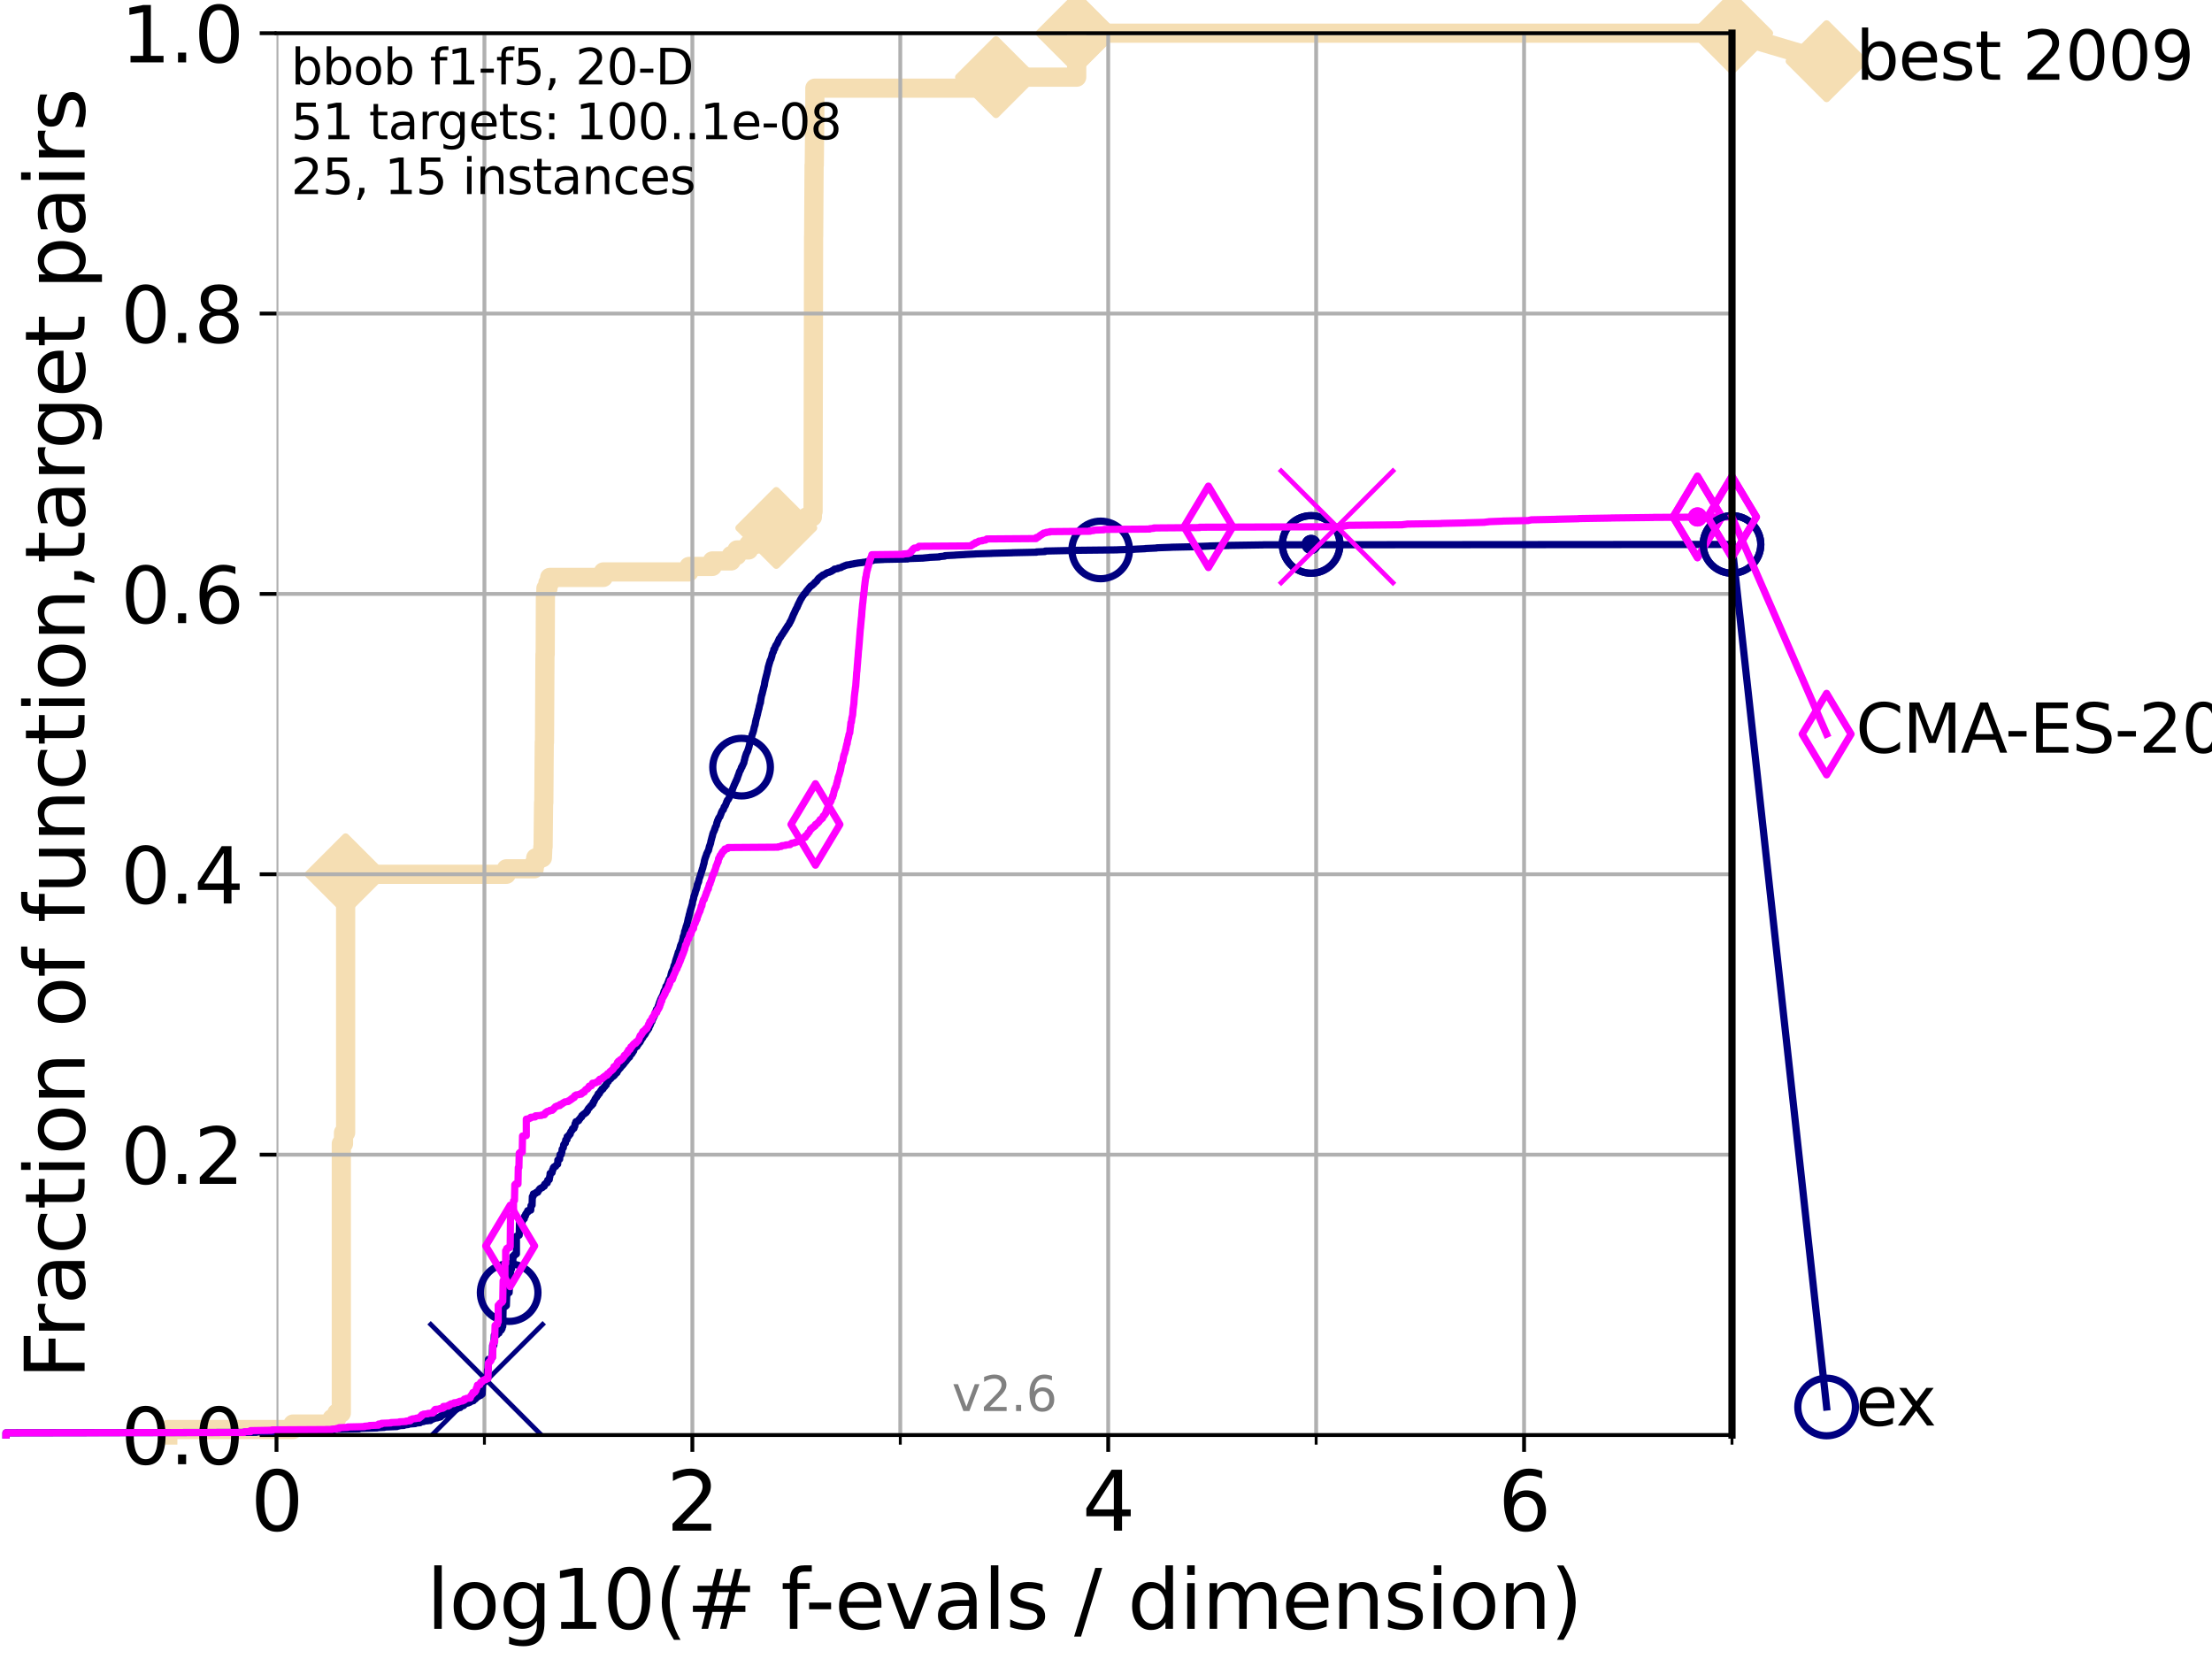 <?xml version="1.0" encoding="utf-8" standalone="no"?>
<!DOCTYPE svg PUBLIC "-//W3C//DTD SVG 1.1//EN"
  "http://www.w3.org/Graphics/SVG/1.1/DTD/svg11.dtd">
<svg xmlns:xlink="http://www.w3.org/1999/xlink" width="460.8pt" height="345.6pt" viewBox="0 0 460.8 345.6" xmlns="http://www.w3.org/2000/svg" version="1.1">
 <defs>
  <style type="text/css">*{stroke-linejoin: round; stroke-linecap: butt}</style>
 </defs>
 <g id="figure_1">
  <g id="patch_1">
   <path d="M 0 345.6 
L 460.8 345.6 
L 460.8 0 
L 0 0 
z
" style="fill: #ffffff"/>
  </g>
  <g id="axes_1">
   <g id="patch_2">
    <path d="M 57.6 298.944 
L 360.806 298.944 
L 360.806 6.912 
L 57.6 6.912 
z
" style="fill: #ffffff"/>
   </g>
   <g id="line2d_1">
    <path d="M 34.951 298.944 
L 34.951 297.799 
L 61.03 297.799 
L 61.03 296.654 
L 69.173 296.654 
L 69.173 295.508 
L 70.163 295.508 
L 70.163 294.363 
L 71.104 294.363 
L 71.104 238.247 
L 71.557 238.247 
L 71.557 235.957 
L 72 235.957 
L 72 182.131 
L 105.485 182.131 
L 105.485 180.986 
L 111.281 180.986 
L 111.281 179.841 
L 111.603 179.841 
L 111.603 178.696 
L 112.989 178.696 
L 113.088 176.405 
L 113.137 176.405 
L 113.235 167.243 
L 113.284 167.243 
L 113.381 154.646 
L 113.43 154.646 
L 113.526 136.322 
L 113.574 136.322 
L 113.622 123.725 
L 113.718 123.725 
L 113.718 122.58 
L 114.142 122.58 
L 114.142 121.434 
L 114.51 121.434 
L 114.51 120.289 
L 125.679 120.289 
L 125.679 119.144 
L 143.531 119.144 
L 143.531 117.999 
L 148.398 117.999 
L 148.398 116.853 
L 152.328 116.853 
L 152.328 115.708 
L 153.519 115.708 
L 153.519 114.563 
L 155.955 114.563 
L 155.955 113.418 
L 157.443 113.418 
L 157.443 112.273 
L 160.391 112.273 
L 160.391 111.127 
L 161.714 111.127 
L 161.714 109.982 
L 166.547 109.982 
L 166.547 108.837 
L 168.021 108.837 
L 168.021 107.692 
L 169.237 107.692 
L 169.237 106.546 
L 169.378 106.546 
L 169.482 49.285 
L 169.499 49.285 
L 169.59 34.397 
L 169.629 34.397 
L 169.738 22.945 
L 169.743 22.945 
L 169.753 18.364 
L 207.487 18.364 
L 207.488 16.074 
L 224.293 16.074 
L 224.294 6.912 
L 360.806 6.912 
L 360.806 6.912 
" style="fill: none; stroke: #f5deb3; stroke-width: 4; stroke-linecap: square"/>
   </g>
   <g id="line2d_2">
    <defs>
     <path id="m04101bae53" d="M -0 7.778 
L 7.778 0 
L 0 -7.778 
L -7.778 -0 
z
" style="stroke: #f5deb3; stroke-width: 1.5; stroke-linejoin: miter"/>
    </defs>
    <g>
     <use xlink:href="#m04101bae53" x="72" y="182.131" style="fill: #f5deb3; stroke: #f5deb3; stroke-width: 1.5; stroke-linejoin: miter"/>
     <use xlink:href="#m04101bae53" x="161.714" y="109.982" style="fill: #f5deb3; stroke: #f5deb3; stroke-width: 1.5; stroke-linejoin: miter"/>
     <use xlink:href="#m04101bae53" x="207.488" y="16.074" style="fill: #f5deb3; stroke: #f5deb3; stroke-width: 1.5; stroke-linejoin: miter"/>
     <use xlink:href="#m04101bae53" x="224.294" y="6.912" style="fill: #f5deb3; stroke: #f5deb3; stroke-width: 1.5; stroke-linejoin: miter"/>
     <use xlink:href="#m04101bae53" x="224.294" y="6.912" style="fill: #f5deb3; stroke: #f5deb3; stroke-width: 1.5; stroke-linejoin: miter"/>
     <use xlink:href="#m04101bae53" x="360.806" y="6.912" style="fill: #f5deb3; stroke: #f5deb3; stroke-width: 1.5; stroke-linejoin: miter"/>
    </g>
   </g>
   <g id="line2d_3">
    <path style="fill: none; stroke: #f5deb3; stroke-width: 4; stroke-linecap: square"/>
    <g/>
   </g>
   <g id="line2d_4">
    <path d="M 360.806 6.912 
L 380.515 12.753 
" style="fill: none; stroke: #f5deb3; stroke-width: 4; stroke-linecap: square"/>
    <g>
     <use xlink:href="#m04101bae53" x="360.806" y="6.912" style="fill: #f5deb3; stroke: #f5deb3; stroke-width: 1.5; stroke-linejoin: miter"/>
     <use xlink:href="#m04101bae53" x="380.515" y="12.753" style="fill: #f5deb3; stroke: #f5deb3; stroke-width: 1.5; stroke-linejoin: miter"/>
    </g>
   </g>
   <g id="matplotlib.axis_1">
    <g id="xtick_1">
     <g id="line2d_5">
      <path d="M 57.6 298.944 
L 57.6 6.912 
" clip-path="url(#p3843b83e6a)" style="fill: none; stroke: #b0b0b0; stroke-width: 0.8; stroke-linecap: square"/>
     </g>
     <g id="line2d_6">
      <defs>
       <path id="m76e8d0eca2" d="M 0 0 
L 0 3.5 
" style="stroke: #000000; stroke-width: 0.8"/>
      </defs>
      <g>
       <use xlink:href="#m76e8d0eca2" x="57.6" y="298.944" style="stroke: #000000; stroke-width: 0.8"/>
      </g>
     </g>
     <g id="text_1">
      <!-- 0 -->
      <g transform="translate(52.192 318.861)scale(0.17 -0.17)">
       <defs>
        <path id="DejaVuSans-30" d="M 2034 4250 
Q 1547 4250 1301 3770 
Q 1056 3291 1056 2328 
Q 1056 1369 1301 889 
Q 1547 409 2034 409 
Q 2525 409 2770 889 
Q 3016 1369 3016 2328 
Q 3016 3291 2770 3770 
Q 2525 4250 2034 4250 
z
M 2034 4750 
Q 2819 4750 3233 4129 
Q 3647 3509 3647 2328 
Q 3647 1150 3233 529 
Q 2819 -91 2034 -91 
Q 1250 -91 836 529 
Q 422 1150 422 2328 
Q 422 3509 836 4129 
Q 1250 4750 2034 4750 
z
" transform="scale(0.016)"/>
       </defs>
       <use xlink:href="#DejaVuSans-30"/>
      </g>
     </g>
    </g>
    <g id="xtick_2">
     <g id="line2d_7">
      <path d="M 144.23 298.944 
L 144.23 6.912 
" clip-path="url(#p3843b83e6a)" style="fill: none; stroke: #b0b0b0; stroke-width: 0.8; stroke-linecap: square"/>
     </g>
     <g id="line2d_8">
      <g>
       <use xlink:href="#m76e8d0eca2" x="144.23" y="298.944" style="stroke: #000000; stroke-width: 0.8"/>
      </g>
     </g>
     <g id="text_2">
      <!-- 2 -->
      <g transform="translate(138.822 318.861)scale(0.17 -0.17)">
       <defs>
        <path id="DejaVuSans-32" d="M 1228 531 
L 3431 531 
L 3431 0 
L 469 0 
L 469 531 
Q 828 903 1448 1529 
Q 2069 2156 2228 2338 
Q 2531 2678 2651 2914 
Q 2772 3150 2772 3378 
Q 2772 3750 2511 3984 
Q 2250 4219 1831 4219 
Q 1534 4219 1204 4116 
Q 875 4013 500 3803 
L 500 4441 
Q 881 4594 1212 4672 
Q 1544 4750 1819 4750 
Q 2544 4750 2975 4387 
Q 3406 4025 3406 3419 
Q 3406 3131 3298 2873 
Q 3191 2616 2906 2266 
Q 2828 2175 2409 1742 
Q 1991 1309 1228 531 
z
" transform="scale(0.016)"/>
       </defs>
       <use xlink:href="#DejaVuSans-32"/>
      </g>
     </g>
    </g>
    <g id="xtick_3">
     <g id="line2d_9">
      <path d="M 230.861 298.944 
L 230.861 6.912 
" clip-path="url(#p3843b83e6a)" style="fill: none; stroke: #b0b0b0; stroke-width: 0.8; stroke-linecap: square"/>
     </g>
     <g id="line2d_10">
      <g>
       <use xlink:href="#m76e8d0eca2" x="230.861" y="298.944" style="stroke: #000000; stroke-width: 0.8"/>
      </g>
     </g>
     <g id="text_3">
      <!-- 4 -->
      <g transform="translate(225.453 318.861)scale(0.17 -0.17)">
       <defs>
        <path id="DejaVuSans-34" d="M 2419 4116 
L 825 1625 
L 2419 1625 
L 2419 4116 
z
M 2253 4666 
L 3047 4666 
L 3047 1625 
L 3713 1625 
L 3713 1100 
L 3047 1100 
L 3047 0 
L 2419 0 
L 2419 1100 
L 313 1100 
L 313 1709 
L 2253 4666 
z
" transform="scale(0.016)"/>
       </defs>
       <use xlink:href="#DejaVuSans-34"/>
      </g>
     </g>
    </g>
    <g id="xtick_4">
     <g id="line2d_11">
      <path d="M 317.491 298.944 
L 317.491 6.912 
" clip-path="url(#p3843b83e6a)" style="fill: none; stroke: #b0b0b0; stroke-width: 0.8; stroke-linecap: square"/>
     </g>
     <g id="line2d_12">
      <g>
       <use xlink:href="#m76e8d0eca2" x="317.491" y="298.944" style="stroke: #000000; stroke-width: 0.8"/>
      </g>
     </g>
     <g id="text_4">
      <!-- 6 -->
      <g transform="translate(312.083 318.861)scale(0.17 -0.17)">
       <defs>
        <path id="DejaVuSans-36" d="M 2113 2584 
Q 1688 2584 1439 2293 
Q 1191 2003 1191 1497 
Q 1191 994 1439 701 
Q 1688 409 2113 409 
Q 2538 409 2786 701 
Q 3034 994 3034 1497 
Q 3034 2003 2786 2293 
Q 2538 2584 2113 2584 
z
M 3366 4563 
L 3366 3988 
Q 3128 4100 2886 4159 
Q 2644 4219 2406 4219 
Q 1781 4219 1451 3797 
Q 1122 3375 1075 2522 
Q 1259 2794 1537 2939 
Q 1816 3084 2150 3084 
Q 2853 3084 3261 2657 
Q 3669 2231 3669 1497 
Q 3669 778 3244 343 
Q 2819 -91 2113 -91 
Q 1303 -91 875 529 
Q 447 1150 447 2328 
Q 447 3434 972 4092 
Q 1497 4750 2381 4750 
Q 2619 4750 2861 4703 
Q 3103 4656 3366 4563 
z
" transform="scale(0.016)"/>
       </defs>
       <use xlink:href="#DejaVuSans-36"/>
      </g>
     </g>
    </g>
    <g id="xtick_5">
     <g id="line2d_13">
      <path d="M 100.915 298.944 
L 100.915 6.912 
" clip-path="url(#p3843b83e6a)" style="fill: none; stroke: #b0b0b0; stroke-width: 0.8; stroke-linecap: square"/>
     </g>
     <g id="line2d_14">
      <defs>
       <path id="me2f2c292f3" d="M 0 0 
L 0 2 
" style="stroke: #000000; stroke-width: 0.6"/>
      </defs>
      <g>
       <use xlink:href="#me2f2c292f3" x="100.915" y="298.944" style="stroke: #000000; stroke-width: 0.6"/>
      </g>
     </g>
    </g>
    <g id="xtick_6">
     <g id="line2d_15">
      <path d="M 187.546 298.944 
L 187.546 6.912 
" clip-path="url(#p3843b83e6a)" style="fill: none; stroke: #b0b0b0; stroke-width: 0.8; stroke-linecap: square"/>
     </g>
     <g id="line2d_16">
      <g>
       <use xlink:href="#me2f2c292f3" x="187.546" y="298.944" style="stroke: #000000; stroke-width: 0.6"/>
      </g>
     </g>
    </g>
    <g id="xtick_7">
     <g id="line2d_17">
      <path d="M 274.176 298.944 
L 274.176 6.912 
" clip-path="url(#p3843b83e6a)" style="fill: none; stroke: #b0b0b0; stroke-width: 0.8; stroke-linecap: square"/>
     </g>
     <g id="line2d_18">
      <g>
       <use xlink:href="#me2f2c292f3" x="274.176" y="298.944" style="stroke: #000000; stroke-width: 0.6"/>
      </g>
     </g>
    </g>
    <g id="xtick_8">
     <g id="line2d_19">
      <path d="M 360.806 298.944 
L 360.806 6.912 
" clip-path="url(#p3843b83e6a)" style="fill: none; stroke: #b0b0b0; stroke-width: 0.8; stroke-linecap: square"/>
     </g>
     <g id="line2d_20">
      <g>
       <use xlink:href="#me2f2c292f3" x="360.806" y="298.944" style="stroke: #000000; stroke-width: 0.6"/>
      </g>
     </g>
    </g>
    <g id="text_5">
     <!-- log10(# f-evals / dimension) -->
     <g transform="translate(88.823 339.314)scale(0.17 -0.17)">
      <defs>
       <path id="DejaVuSans-6c" d="M 603 4863 
L 1178 4863 
L 1178 0 
L 603 0 
L 603 4863 
z
" transform="scale(0.016)"/>
       <path id="DejaVuSans-6f" d="M 1959 3097 
Q 1497 3097 1228 2736 
Q 959 2375 959 1747 
Q 959 1119 1226 758 
Q 1494 397 1959 397 
Q 2419 397 2687 759 
Q 2956 1122 2956 1747 
Q 2956 2369 2687 2733 
Q 2419 3097 1959 3097 
z
M 1959 3584 
Q 2709 3584 3137 3096 
Q 3566 2609 3566 1747 
Q 3566 888 3137 398 
Q 2709 -91 1959 -91 
Q 1206 -91 779 398 
Q 353 888 353 1747 
Q 353 2609 779 3096 
Q 1206 3584 1959 3584 
z
" transform="scale(0.016)"/>
       <path id="DejaVuSans-67" d="M 2906 1791 
Q 2906 2416 2648 2759 
Q 2391 3103 1925 3103 
Q 1463 3103 1205 2759 
Q 947 2416 947 1791 
Q 947 1169 1205 825 
Q 1463 481 1925 481 
Q 2391 481 2648 825 
Q 2906 1169 2906 1791 
z
M 3481 434 
Q 3481 -459 3084 -895 
Q 2688 -1331 1869 -1331 
Q 1566 -1331 1297 -1286 
Q 1028 -1241 775 -1147 
L 775 -588 
Q 1028 -725 1275 -790 
Q 1522 -856 1778 -856 
Q 2344 -856 2625 -561 
Q 2906 -266 2906 331 
L 2906 616 
Q 2728 306 2450 153 
Q 2172 0 1784 0 
Q 1141 0 747 490 
Q 353 981 353 1791 
Q 353 2603 747 3093 
Q 1141 3584 1784 3584 
Q 2172 3584 2450 3431 
Q 2728 3278 2906 2969 
L 2906 3500 
L 3481 3500 
L 3481 434 
z
" transform="scale(0.016)"/>
       <path id="DejaVuSans-31" d="M 794 531 
L 1825 531 
L 1825 4091 
L 703 3866 
L 703 4441 
L 1819 4666 
L 2450 4666 
L 2450 531 
L 3481 531 
L 3481 0 
L 794 0 
L 794 531 
z
" transform="scale(0.016)"/>
       <path id="DejaVuSans-28" d="M 1984 4856 
Q 1566 4138 1362 3434 
Q 1159 2731 1159 2009 
Q 1159 1288 1364 580 
Q 1569 -128 1984 -844 
L 1484 -844 
Q 1016 -109 783 600 
Q 550 1309 550 2009 
Q 550 2706 781 3412 
Q 1013 4119 1484 4856 
L 1984 4856 
z
" transform="scale(0.016)"/>
       <path id="DejaVuSans-23" d="M 3272 2816 
L 2363 2816 
L 2100 1772 
L 3016 1772 
L 3272 2816 
z
M 2803 4594 
L 2478 3297 
L 3391 3297 
L 3719 4594 
L 4219 4594 
L 3897 3297 
L 4872 3297 
L 4872 2816 
L 3775 2816 
L 3519 1772 
L 4513 1772 
L 4513 1294 
L 3397 1294 
L 3072 0 
L 2572 0 
L 2894 1294 
L 1978 1294 
L 1656 0 
L 1153 0 
L 1478 1294 
L 494 1294 
L 494 1772 
L 1594 1772 
L 1856 2816 
L 850 2816 
L 850 3297 
L 1978 3297 
L 2297 4594 
L 2803 4594 
z
" transform="scale(0.016)"/>
       <path id="DejaVuSans-20" transform="scale(0.016)"/>
       <path id="DejaVuSans-66" d="M 2375 4863 
L 2375 4384 
L 1825 4384 
Q 1516 4384 1395 4259 
Q 1275 4134 1275 3809 
L 1275 3500 
L 2222 3500 
L 2222 3053 
L 1275 3053 
L 1275 0 
L 697 0 
L 697 3053 
L 147 3053 
L 147 3500 
L 697 3500 
L 697 3744 
Q 697 4328 969 4595 
Q 1241 4863 1831 4863 
L 2375 4863 
z
" transform="scale(0.016)"/>
       <path id="DejaVuSans-2d" d="M 313 2009 
L 1997 2009 
L 1997 1497 
L 313 1497 
L 313 2009 
z
" transform="scale(0.016)"/>
       <path id="DejaVuSans-65" d="M 3597 1894 
L 3597 1613 
L 953 1613 
Q 991 1019 1311 708 
Q 1631 397 2203 397 
Q 2534 397 2845 478 
Q 3156 559 3463 722 
L 3463 178 
Q 3153 47 2828 -22 
Q 2503 -91 2169 -91 
Q 1331 -91 842 396 
Q 353 884 353 1716 
Q 353 2575 817 3079 
Q 1281 3584 2069 3584 
Q 2775 3584 3186 3129 
Q 3597 2675 3597 1894 
z
M 3022 2063 
Q 3016 2534 2758 2815 
Q 2500 3097 2075 3097 
Q 1594 3097 1305 2825 
Q 1016 2553 972 2059 
L 3022 2063 
z
" transform="scale(0.016)"/>
       <path id="DejaVuSans-76" d="M 191 3500 
L 800 3500 
L 1894 563 
L 2988 3500 
L 3597 3500 
L 2284 0 
L 1503 0 
L 191 3500 
z
" transform="scale(0.016)"/>
       <path id="DejaVuSans-61" d="M 2194 1759 
Q 1497 1759 1228 1600 
Q 959 1441 959 1056 
Q 959 750 1161 570 
Q 1363 391 1709 391 
Q 2188 391 2477 730 
Q 2766 1069 2766 1631 
L 2766 1759 
L 2194 1759 
z
M 3341 1997 
L 3341 0 
L 2766 0 
L 2766 531 
Q 2569 213 2275 61 
Q 1981 -91 1556 -91 
Q 1019 -91 701 211 
Q 384 513 384 1019 
Q 384 1609 779 1909 
Q 1175 2209 1959 2209 
L 2766 2209 
L 2766 2266 
Q 2766 2663 2505 2880 
Q 2244 3097 1772 3097 
Q 1472 3097 1187 3025 
Q 903 2953 641 2809 
L 641 3341 
Q 956 3463 1253 3523 
Q 1550 3584 1831 3584 
Q 2591 3584 2966 3190 
Q 3341 2797 3341 1997 
z
" transform="scale(0.016)"/>
       <path id="DejaVuSans-73" d="M 2834 3397 
L 2834 2853 
Q 2591 2978 2328 3040 
Q 2066 3103 1784 3103 
Q 1356 3103 1142 2972 
Q 928 2841 928 2578 
Q 928 2378 1081 2264 
Q 1234 2150 1697 2047 
L 1894 2003 
Q 2506 1872 2764 1633 
Q 3022 1394 3022 966 
Q 3022 478 2636 193 
Q 2250 -91 1575 -91 
Q 1294 -91 989 -36 
Q 684 19 347 128 
L 347 722 
Q 666 556 975 473 
Q 1284 391 1588 391 
Q 1994 391 2212 530 
Q 2431 669 2431 922 
Q 2431 1156 2273 1281 
Q 2116 1406 1581 1522 
L 1381 1569 
Q 847 1681 609 1914 
Q 372 2147 372 2553 
Q 372 3047 722 3315 
Q 1072 3584 1716 3584 
Q 2034 3584 2315 3537 
Q 2597 3491 2834 3397 
z
" transform="scale(0.016)"/>
       <path id="DejaVuSans-2f" d="M 1625 4666 
L 2156 4666 
L 531 -594 
L 0 -594 
L 1625 4666 
z
" transform="scale(0.016)"/>
       <path id="DejaVuSans-64" d="M 2906 2969 
L 2906 4863 
L 3481 4863 
L 3481 0 
L 2906 0 
L 2906 525 
Q 2725 213 2448 61 
Q 2172 -91 1784 -91 
Q 1150 -91 751 415 
Q 353 922 353 1747 
Q 353 2572 751 3078 
Q 1150 3584 1784 3584 
Q 2172 3584 2448 3432 
Q 2725 3281 2906 2969 
z
M 947 1747 
Q 947 1113 1208 752 
Q 1469 391 1925 391 
Q 2381 391 2643 752 
Q 2906 1113 2906 1747 
Q 2906 2381 2643 2742 
Q 2381 3103 1925 3103 
Q 1469 3103 1208 2742 
Q 947 2381 947 1747 
z
" transform="scale(0.016)"/>
       <path id="DejaVuSans-69" d="M 603 3500 
L 1178 3500 
L 1178 0 
L 603 0 
L 603 3500 
z
M 603 4863 
L 1178 4863 
L 1178 4134 
L 603 4134 
L 603 4863 
z
" transform="scale(0.016)"/>
       <path id="DejaVuSans-6d" d="M 3328 2828 
Q 3544 3216 3844 3400 
Q 4144 3584 4550 3584 
Q 5097 3584 5394 3201 
Q 5691 2819 5691 2113 
L 5691 0 
L 5113 0 
L 5113 2094 
Q 5113 2597 4934 2840 
Q 4756 3084 4391 3084 
Q 3944 3084 3684 2787 
Q 3425 2491 3425 1978 
L 3425 0 
L 2847 0 
L 2847 2094 
Q 2847 2600 2669 2842 
Q 2491 3084 2119 3084 
Q 1678 3084 1418 2786 
Q 1159 2488 1159 1978 
L 1159 0 
L 581 0 
L 581 3500 
L 1159 3500 
L 1159 2956 
Q 1356 3278 1631 3431 
Q 1906 3584 2284 3584 
Q 2666 3584 2933 3390 
Q 3200 3197 3328 2828 
z
" transform="scale(0.016)"/>
       <path id="DejaVuSans-6e" d="M 3513 2113 
L 3513 0 
L 2938 0 
L 2938 2094 
Q 2938 2591 2744 2837 
Q 2550 3084 2163 3084 
Q 1697 3084 1428 2787 
Q 1159 2491 1159 1978 
L 1159 0 
L 581 0 
L 581 3500 
L 1159 3500 
L 1159 2956 
Q 1366 3272 1645 3428 
Q 1925 3584 2291 3584 
Q 2894 3584 3203 3211 
Q 3513 2838 3513 2113 
z
" transform="scale(0.016)"/>
       <path id="DejaVuSans-29" d="M 513 4856 
L 1013 4856 
Q 1481 4119 1714 3412 
Q 1947 2706 1947 2009 
Q 1947 1309 1714 600 
Q 1481 -109 1013 -844 
L 513 -844 
Q 928 -128 1133 580 
Q 1338 1288 1338 2009 
Q 1338 2731 1133 3434 
Q 928 4138 513 4856 
z
" transform="scale(0.016)"/>
      </defs>
      <use xlink:href="#DejaVuSans-6c"/>
      <use xlink:href="#DejaVuSans-6f" x="27.783"/>
      <use xlink:href="#DejaVuSans-67" x="88.965"/>
      <use xlink:href="#DejaVuSans-31" x="152.441"/>
      <use xlink:href="#DejaVuSans-30" x="216.064"/>
      <use xlink:href="#DejaVuSans-28" x="279.688"/>
      <use xlink:href="#DejaVuSans-23" x="318.701"/>
      <use xlink:href="#DejaVuSans-20" x="402.49"/>
      <use xlink:href="#DejaVuSans-66" x="434.277"/>
      <use xlink:href="#DejaVuSans-2d" x="463.982"/>
      <use xlink:href="#DejaVuSans-65" x="500.066"/>
      <use xlink:href="#DejaVuSans-76" x="561.59"/>
      <use xlink:href="#DejaVuSans-61" x="620.77"/>
      <use xlink:href="#DejaVuSans-6c" x="682.049"/>
      <use xlink:href="#DejaVuSans-73" x="709.832"/>
      <use xlink:href="#DejaVuSans-20" x="761.932"/>
      <use xlink:href="#DejaVuSans-2f" x="793.719"/>
      <use xlink:href="#DejaVuSans-20" x="827.41"/>
      <use xlink:href="#DejaVuSans-64" x="859.197"/>
      <use xlink:href="#DejaVuSans-69" x="922.674"/>
      <use xlink:href="#DejaVuSans-6d" x="950.457"/>
      <use xlink:href="#DejaVuSans-65" x="1047.869"/>
      <use xlink:href="#DejaVuSans-6e" x="1109.393"/>
      <use xlink:href="#DejaVuSans-73" x="1172.771"/>
      <use xlink:href="#DejaVuSans-69" x="1224.871"/>
      <use xlink:href="#DejaVuSans-6f" x="1252.654"/>
      <use xlink:href="#DejaVuSans-6e" x="1313.836"/>
      <use xlink:href="#DejaVuSans-29" x="1377.215"/>
     </g>
    </g>
   </g>
   <g id="matplotlib.axis_2">
    <g id="ytick_1">
     <g id="line2d_21">
      <path d="M 57.6 298.944 
L 360.806 298.944 
" clip-path="url(#p3843b83e6a)" style="fill: none; stroke: #b0b0b0; stroke-width: 0.8; stroke-linecap: square"/>
     </g>
     <g id="line2d_22">
      <defs>
       <path id="m2c2a5b7810" d="M 0 0 
L -3.5 0 
" style="stroke: #000000; stroke-width: 0.8"/>
      </defs>
      <g>
       <use xlink:href="#m2c2a5b7810" x="57.6" y="298.944" style="stroke: #000000; stroke-width: 0.8"/>
      </g>
     </g>
     <g id="text_6">
      <!-- 0.0 -->
      <g transform="translate(25.155 305.023)scale(0.16 -0.16)">
       <defs>
        <path id="DejaVuSans-2e" d="M 684 794 
L 1344 794 
L 1344 0 
L 684 0 
L 684 794 
z
" transform="scale(0.016)"/>
       </defs>
       <use xlink:href="#DejaVuSans-30"/>
       <use xlink:href="#DejaVuSans-2e" x="63.623"/>
       <use xlink:href="#DejaVuSans-30" x="95.41"/>
      </g>
     </g>
    </g>
    <g id="ytick_2">
     <g id="line2d_23">
      <path d="M 57.6 240.538 
L 360.806 240.538 
" clip-path="url(#p3843b83e6a)" style="fill: none; stroke: #b0b0b0; stroke-width: 0.8; stroke-linecap: square"/>
     </g>
     <g id="line2d_24">
      <g>
       <use xlink:href="#m2c2a5b7810" x="57.6" y="240.538" style="stroke: #000000; stroke-width: 0.8"/>
      </g>
     </g>
     <g id="text_7">
      <!-- 0.2 -->
      <g transform="translate(25.155 246.616)scale(0.16 -0.16)">
       <use xlink:href="#DejaVuSans-30"/>
       <use xlink:href="#DejaVuSans-2e" x="63.623"/>
       <use xlink:href="#DejaVuSans-32" x="95.41"/>
      </g>
     </g>
    </g>
    <g id="ytick_3">
     <g id="line2d_25">
      <path d="M 57.6 182.131 
L 360.806 182.131 
" clip-path="url(#p3843b83e6a)" style="fill: none; stroke: #b0b0b0; stroke-width: 0.8; stroke-linecap: square"/>
     </g>
     <g id="line2d_26">
      <g>
       <use xlink:href="#m2c2a5b7810" x="57.6" y="182.131" style="stroke: #000000; stroke-width: 0.8"/>
      </g>
     </g>
     <g id="text_8">
      <!-- 0.4 -->
      <g transform="translate(25.155 188.21)scale(0.16 -0.16)">
       <use xlink:href="#DejaVuSans-30"/>
       <use xlink:href="#DejaVuSans-2e" x="63.623"/>
       <use xlink:href="#DejaVuSans-34" x="95.41"/>
      </g>
     </g>
    </g>
    <g id="ytick_4">
     <g id="line2d_27">
      <path d="M 57.6 123.725 
L 360.806 123.725 
" clip-path="url(#p3843b83e6a)" style="fill: none; stroke: #b0b0b0; stroke-width: 0.8; stroke-linecap: square"/>
     </g>
     <g id="line2d_28">
      <g>
       <use xlink:href="#m2c2a5b7810" x="57.6" y="123.725" style="stroke: #000000; stroke-width: 0.8"/>
      </g>
     </g>
     <g id="text_9">
      <!-- 0.6 -->
      <g transform="translate(25.155 129.804)scale(0.16 -0.16)">
       <use xlink:href="#DejaVuSans-30"/>
       <use xlink:href="#DejaVuSans-2e" x="63.623"/>
       <use xlink:href="#DejaVuSans-36" x="95.41"/>
      </g>
     </g>
    </g>
    <g id="ytick_5">
     <g id="line2d_29">
      <path d="M 57.6 65.318 
L 360.806 65.318 
" clip-path="url(#p3843b83e6a)" style="fill: none; stroke: #b0b0b0; stroke-width: 0.8; stroke-linecap: square"/>
     </g>
     <g id="line2d_30">
      <g>
       <use xlink:href="#m2c2a5b7810" x="57.6" y="65.318" style="stroke: #000000; stroke-width: 0.8"/>
      </g>
     </g>
     <g id="text_10">
      <!-- 0.8 -->
      <g transform="translate(25.155 71.397)scale(0.16 -0.16)">
       <defs>
        <path id="DejaVuSans-38" d="M 2034 2216 
Q 1584 2216 1326 1975 
Q 1069 1734 1069 1313 
Q 1069 891 1326 650 
Q 1584 409 2034 409 
Q 2484 409 2743 651 
Q 3003 894 3003 1313 
Q 3003 1734 2745 1975 
Q 2488 2216 2034 2216 
z
M 1403 2484 
Q 997 2584 770 2862 
Q 544 3141 544 3541 
Q 544 4100 942 4425 
Q 1341 4750 2034 4750 
Q 2731 4750 3128 4425 
Q 3525 4100 3525 3541 
Q 3525 3141 3298 2862 
Q 3072 2584 2669 2484 
Q 3125 2378 3379 2068 
Q 3634 1759 3634 1313 
Q 3634 634 3220 271 
Q 2806 -91 2034 -91 
Q 1263 -91 848 271 
Q 434 634 434 1313 
Q 434 1759 690 2068 
Q 947 2378 1403 2484 
z
M 1172 3481 
Q 1172 3119 1398 2916 
Q 1625 2713 2034 2713 
Q 2441 2713 2670 2916 
Q 2900 3119 2900 3481 
Q 2900 3844 2670 4047 
Q 2441 4250 2034 4250 
Q 1625 4250 1398 4047 
Q 1172 3844 1172 3481 
z
" transform="scale(0.016)"/>
       </defs>
       <use xlink:href="#DejaVuSans-30"/>
       <use xlink:href="#DejaVuSans-2e" x="63.623"/>
       <use xlink:href="#DejaVuSans-38" x="95.41"/>
      </g>
     </g>
    </g>
    <g id="ytick_6">
     <g id="line2d_31">
      <path d="M 57.6 6.912 
L 360.806 6.912 
" clip-path="url(#p3843b83e6a)" style="fill: none; stroke: #b0b0b0; stroke-width: 0.8; stroke-linecap: square"/>
     </g>
     <g id="line2d_32">
      <g>
       <use xlink:href="#m2c2a5b7810" x="57.6" y="6.912" style="stroke: #000000; stroke-width: 0.8"/>
      </g>
     </g>
     <g id="text_11">
      <!-- 1.0 -->
      <g transform="translate(25.155 12.991)scale(0.16 -0.16)">
       <use xlink:href="#DejaVuSans-31"/>
       <use xlink:href="#DejaVuSans-2e" x="63.623"/>
       <use xlink:href="#DejaVuSans-30" x="95.41"/>
      </g>
     </g>
    </g>
    <g id="text_12">
     <!-- Fraction of function,target pairs -->
     <g transform="translate(17.62 287.313)rotate(-90)scale(0.17 -0.17)">
      <defs>
       <path id="DejaVuSans-46" d="M 628 4666 
L 3309 4666 
L 3309 4134 
L 1259 4134 
L 1259 2759 
L 3109 2759 
L 3109 2228 
L 1259 2228 
L 1259 0 
L 628 0 
L 628 4666 
z
" transform="scale(0.016)"/>
       <path id="DejaVuSans-72" d="M 2631 2963 
Q 2534 3019 2420 3045 
Q 2306 3072 2169 3072 
Q 1681 3072 1420 2755 
Q 1159 2438 1159 1844 
L 1159 0 
L 581 0 
L 581 3500 
L 1159 3500 
L 1159 2956 
Q 1341 3275 1631 3429 
Q 1922 3584 2338 3584 
Q 2397 3584 2469 3576 
Q 2541 3569 2628 3553 
L 2631 2963 
z
" transform="scale(0.016)"/>
       <path id="DejaVuSans-63" d="M 3122 3366 
L 3122 2828 
Q 2878 2963 2633 3030 
Q 2388 3097 2138 3097 
Q 1578 3097 1268 2742 
Q 959 2388 959 1747 
Q 959 1106 1268 751 
Q 1578 397 2138 397 
Q 2388 397 2633 464 
Q 2878 531 3122 666 
L 3122 134 
Q 2881 22 2623 -34 
Q 2366 -91 2075 -91 
Q 1284 -91 818 406 
Q 353 903 353 1747 
Q 353 2603 823 3093 
Q 1294 3584 2113 3584 
Q 2378 3584 2631 3529 
Q 2884 3475 3122 3366 
z
" transform="scale(0.016)"/>
       <path id="DejaVuSans-74" d="M 1172 4494 
L 1172 3500 
L 2356 3500 
L 2356 3053 
L 1172 3053 
L 1172 1153 
Q 1172 725 1289 603 
Q 1406 481 1766 481 
L 2356 481 
L 2356 0 
L 1766 0 
Q 1100 0 847 248 
Q 594 497 594 1153 
L 594 3053 
L 172 3053 
L 172 3500 
L 594 3500 
L 594 4494 
L 1172 4494 
z
" transform="scale(0.016)"/>
       <path id="DejaVuSans-75" d="M 544 1381 
L 544 3500 
L 1119 3500 
L 1119 1403 
Q 1119 906 1312 657 
Q 1506 409 1894 409 
Q 2359 409 2629 706 
Q 2900 1003 2900 1516 
L 2900 3500 
L 3475 3500 
L 3475 0 
L 2900 0 
L 2900 538 
Q 2691 219 2414 64 
Q 2138 -91 1772 -91 
Q 1169 -91 856 284 
Q 544 659 544 1381 
z
M 1991 3584 
L 1991 3584 
z
" transform="scale(0.016)"/>
       <path id="DejaVuSans-2c" d="M 750 794 
L 1409 794 
L 1409 256 
L 897 -744 
L 494 -744 
L 750 256 
L 750 794 
z
" transform="scale(0.016)"/>
       <path id="DejaVuSans-70" d="M 1159 525 
L 1159 -1331 
L 581 -1331 
L 581 3500 
L 1159 3500 
L 1159 2969 
Q 1341 3281 1617 3432 
Q 1894 3584 2278 3584 
Q 2916 3584 3314 3078 
Q 3713 2572 3713 1747 
Q 3713 922 3314 415 
Q 2916 -91 2278 -91 
Q 1894 -91 1617 61 
Q 1341 213 1159 525 
z
M 3116 1747 
Q 3116 2381 2855 2742 
Q 2594 3103 2138 3103 
Q 1681 3103 1420 2742 
Q 1159 2381 1159 1747 
Q 1159 1113 1420 752 
Q 1681 391 2138 391 
Q 2594 391 2855 752 
Q 3116 1113 3116 1747 
z
" transform="scale(0.016)"/>
      </defs>
      <use xlink:href="#DejaVuSans-46"/>
      <use xlink:href="#DejaVuSans-72" x="50.27"/>
      <use xlink:href="#DejaVuSans-61" x="91.383"/>
      <use xlink:href="#DejaVuSans-63" x="152.662"/>
      <use xlink:href="#DejaVuSans-74" x="207.643"/>
      <use xlink:href="#DejaVuSans-69" x="246.852"/>
      <use xlink:href="#DejaVuSans-6f" x="274.635"/>
      <use xlink:href="#DejaVuSans-6e" x="335.816"/>
      <use xlink:href="#DejaVuSans-20" x="399.195"/>
      <use xlink:href="#DejaVuSans-6f" x="430.982"/>
      <use xlink:href="#DejaVuSans-66" x="492.164"/>
      <use xlink:href="#DejaVuSans-20" x="527.369"/>
      <use xlink:href="#DejaVuSans-66" x="559.156"/>
      <use xlink:href="#DejaVuSans-75" x="594.361"/>
      <use xlink:href="#DejaVuSans-6e" x="657.74"/>
      <use xlink:href="#DejaVuSans-63" x="721.119"/>
      <use xlink:href="#DejaVuSans-74" x="776.1"/>
      <use xlink:href="#DejaVuSans-69" x="815.309"/>
      <use xlink:href="#DejaVuSans-6f" x="843.092"/>
      <use xlink:href="#DejaVuSans-6e" x="904.273"/>
      <use xlink:href="#DejaVuSans-2c" x="967.652"/>
      <use xlink:href="#DejaVuSans-74" x="999.439"/>
      <use xlink:href="#DejaVuSans-61" x="1038.648"/>
      <use xlink:href="#DejaVuSans-72" x="1099.928"/>
      <use xlink:href="#DejaVuSans-67" x="1139.291"/>
      <use xlink:href="#DejaVuSans-65" x="1202.768"/>
      <use xlink:href="#DejaVuSans-74" x="1264.291"/>
      <use xlink:href="#DejaVuSans-20" x="1303.5"/>
      <use xlink:href="#DejaVuSans-70" x="1335.287"/>
      <use xlink:href="#DejaVuSans-61" x="1398.764"/>
      <use xlink:href="#DejaVuSans-69" x="1460.043"/>
      <use xlink:href="#DejaVuSans-72" x="1487.826"/>
      <use xlink:href="#DejaVuSans-73" x="1528.939"/>
     </g>
    </g>
   </g>
   <g id="line2d_33">
    <defs>
     <path id="m11c42b4f6e" d="M 0 1.5 
C 0.398 1.5 0.779 1.342 1.061 1.061 
C 1.342 0.779 1.5 0.398 1.5 0 
C 1.5 -0.398 1.342 -0.779 1.061 -1.061 
C 0.779 -1.342 0.398 -1.5 0 -1.5 
C -0.398 -1.5 -0.779 -1.342 -1.061 -1.061 
C -1.342 -0.779 -1.5 -0.398 -1.5 0 
C -1.5 0.398 -1.342 0.779 -1.061 1.061 
C -0.779 1.342 -0.398 1.5 0 1.5 
z
" style="stroke: #f5deb3"/>
    </defs>
    <g>
     <use xlink:href="#m11c42b4f6e" x="224.294" y="6.912" style="fill: #f5deb3; stroke: #f5deb3"/>
     <use xlink:href="#m11c42b4f6e" x="224.294" y="6.912" style="fill: #f5deb3; stroke: #f5deb3"/>
    </g>
   </g>
   <g id="line2d_34">
    <defs>
     <path id="m754ace0c79" d="M 0 1.5 
C 0.398 1.5 0.779 1.342 1.061 1.061 
C 1.342 0.779 1.5 0.398 1.5 0 
C 1.5 -0.398 1.342 -0.779 1.061 -1.061 
C 0.779 -1.342 0.398 -1.5 0 -1.5 
C -0.398 -1.5 -0.779 -1.342 -1.061 -1.061 
C -1.342 -0.779 -1.5 -0.398 -1.5 0 
C -1.5 0.398 -1.342 0.779 -1.061 1.061 
C -0.779 1.342 -0.398 1.5 0 1.5 
z
" style="stroke: #000080"/>
    </defs>
    <g>
     <use xlink:href="#m754ace0c79" x="273.137" y="113.418" style="fill: #000080; stroke: #000080"/>
     <use xlink:href="#m754ace0c79" x="273.137" y="113.418" style="fill: #000080; stroke: #000080"/>
    </g>
   </g>
   <g id="line2d_35">
    <path d="M 1.246 298.944 
L 1.246 298.486 
L 53.402 298.394 
L 53.402 298.303 
L 57.6 298.211 
L 57.6 298.165 
L 62.535 298.074 
L 62.535 298.028 
L 65.844 297.936 
L 65.844 297.89 
L 69.674 297.845 
L 69.674 297.753 
L 74.837 297.661 
L 74.837 297.57 
L 78.578 297.463 
L 78.578 297.417 
L 80.06 297.341 
L 80.06 297.28 
L 82.713 297.173 
L 82.713 297.127 
L 83.202 297.035 
L 83.202 296.989 
L 84.143 296.944 
L 84.143 296.852 
L 85.039 296.76 
L 85.039 296.669 
L 86.511 296.562 
L 86.511 296.47 
L 87.496 296.379 
L 87.496 296.226 
L 88.249 296.134 
L 88.249 296.043 
L 89.149 295.966 
L 89.149 295.921 
L 89.669 295.921 
L 89.669 295.737 
L 90.175 295.63 
L 90.175 295.585 
L 90.505 295.493 
L 90.505 295.447 
L 91.148 295.356 
L 91.148 295.31 
L 91.617 295.218 
L 91.617 295.172 
L 91.77 295.172 
L 91.77 295.035 
L 91.923 295.035 
L 91.923 294.898 
L 92.224 294.806 
L 92.224 294.699 
L 92.956 294.638 
L 92.956 294.592 
L 92.956 294.577 
L 93.382 294.47 
L 93.382 294.424 
L 93.521 294.424 
L 93.521 294.226 
L 93.935 294.134 
L 93.935 293.951 
L 94.206 293.859 
L 94.206 293.768 
L 94.736 293.676 
L 94.736 293.63 
L 95.123 293.523 
L 95.123 293.416 
L 95.503 293.325 
L 95.503 293.279 
L 95.876 293.218 
L 95.876 292.943 
L 96.481 292.836 
L 96.481 292.79 
L 96.6 292.79 
L 96.6 292.653 
L 96.718 292.653 
L 96.718 292.515 
L 96.951 292.47 
L 96.951 292.363 
L 97.523 292.271 
L 97.523 292.18 
L 97.858 292.134 
L 97.858 292.042 
L 98.187 291.951 
L 98.295 291.859 
L 98.617 291.798 
L 98.723 291.477 
L 99.037 291.431 
L 99.141 291.233 
L 99.347 291.126 
L 99.449 290.958 
L 99.751 290.866 
L 99.751 290.714 
L 100.147 290.668 
L 100.245 290.53 
L 100.439 290.424 
L 100.535 288.118 
L 100.821 288.041 
L 100.915 287.828 
L 101.009 287.828 
L 101.102 287.553 
L 101.471 287.553 
L 101.562 285.369 
L 101.653 285.369 
L 101.743 283.186 
L 102.276 283.109 
L 102.363 282.835 
L 102.536 282.835 
L 102.622 280.284 
L 102.878 280.254 
L 102.963 278.147 
L 103.544 278.055 
L 103.544 277.811 
L 103.949 277.704 
L 104.029 277.292 
L 104.266 277.185 
L 104.345 277.078 
L 104.423 277.078 
L 104.423 276.788 
L 104.579 276.788 
L 104.656 276.33 
L 104.733 276.33 
L 104.809 272.39 
L 105.037 272.329 
L 105.113 272.207 
L 105.337 272.115 
L 105.411 271.978 
L 105.485 271.978 
L 105.559 269.81 
L 105.632 269.81 
L 105.632 269.351 
L 106.066 269.275 
L 106.138 267.229 
L 106.28 267.229 
L 106.35 264.679 
L 106.421 264.679 
L 106.421 264.633 
L 106.491 264.343 
L 106.561 264.343 
L 106.63 263.61 
L 106.837 263.534 
L 106.837 261.686 
L 107.11 261.656 
L 107.177 261.335 
L 107.578 261.228 
L 107.578 257.533 
L 107.97 257.426 
L 108.034 257.319 
L 108.163 257.319 
L 108.226 254.631 
L 108.792 254.57 
L 108.854 253.975 
L 109.22 253.883 
L 109.28 253.349 
L 109.46 253.303 
L 109.52 252.906 
L 109.58 252.906 
L 109.639 252.738 
L 109.757 252.677 
L 109.757 252.57 
L 109.932 252.524 
L 109.932 252.204 
L 110.562 252.097 
L 110.618 251.15 
L 110.842 251.058 
L 110.897 249.257 
L 111.062 249.226 
L 111.062 249.165 
L 111.117 248.707 
L 111.603 248.6 
L 111.709 248.386 
L 112.025 248.356 
L 112.128 248.111 
L 112.18 248.066 
L 112.283 247.836 
L 112.437 247.76 
L 112.488 247.607 
L 112.69 247.531 
L 112.69 247.485 
L 112.989 247.394 
L 113.088 247.256 
L 113.186 247.149 
L 113.186 247.134 
L 113.381 247.104 
L 113.478 246.691 
L 113.622 246.63 
L 113.718 246.477 
L 114.001 246.416 
L 114.095 245.851 
L 114.419 245.745 
L 114.51 245.073 
L 114.556 245.073 
L 114.602 244.431 
L 114.872 244.324 
L 114.917 244.279 
L 115.006 244.279 
L 115.095 243.698 
L 115.183 243.698 
L 115.271 243.256 
L 115.402 243.179 
L 115.402 243.088 
L 115.747 242.981 
L 115.833 242.767 
L 115.96 242.66 
L 116.044 242.584 
L 116.17 242.523 
L 116.212 241.652 
L 116.337 241.545 
L 116.419 241.484 
L 116.584 241.484 
L 116.665 240.522 
L 116.908 240.507 
L 116.988 240.095 
L 117.028 240.095 
L 117.108 239.392 
L 117.227 239.285 
L 117.306 239.102 
L 117.345 239.102 
L 117.423 238.476 
L 117.54 238.369 
L 117.618 238.186 
L 117.772 238.14 
L 117.849 237.468 
L 118.114 237.392 
L 118.152 236.781 
L 118.302 236.705 
L 118.302 236.659 
L 118.488 236.644 
L 118.598 236.323 
L 118.781 236.262 
L 118.89 235.789 
L 118.962 235.712 
L 119.07 235.529 
L 119.177 235.468 
L 119.248 235.147 
L 119.565 235.056 
L 119.635 234.689 
L 119.739 234.628 
L 119.808 234.063 
L 119.876 234.063 
L 119.979 233.666 
L 120.284 233.62 
L 120.284 233.529 
L 120.551 233.452 
L 120.65 233.178 
L 120.814 233.071 
L 120.912 232.857 
L 121.009 232.811 
L 121.073 232.674 
L 121.17 232.674 
L 121.202 232.414 
L 121.361 232.353 
L 121.456 232.185 
L 121.613 232.109 
L 121.644 232.048 
L 121.769 232.032 
L 121.862 231.88 
L 122.107 231.773 
L 122.199 231.529 
L 122.38 231.437 
L 122.47 231.101 
L 122.559 231.04 
L 122.619 230.872 
L 122.796 230.765 
L 122.884 230.582 
L 123.001 230.475 
L 123.03 230.399 
L 123.232 230.307 
L 123.318 230.078 
L 123.517 229.986 
L 123.601 229.589 
L 123.742 229.498 
L 123.825 229.269 
L 123.881 229.192 
L 123.964 228.948 
L 124.074 228.841 
L 124.156 228.658 
L 124.293 228.581 
L 124.401 228.291 
L 124.535 228.23 
L 124.616 227.864 
L 124.854 227.818 
L 124.933 227.543 
L 125.064 227.436 
L 125.168 227.192 
L 125.348 227.1 
L 125.399 226.871 
L 125.628 226.841 
L 125.729 226.627 
L 125.754 226.627 
L 125.855 226.444 
L 126.004 226.352 
L 126.103 226.169 
L 126.152 226.138 
L 126.25 226.031 
L 126.299 226.001 
L 126.396 225.604 
L 126.493 225.497 
L 126.589 225.375 
L 126.733 225.283 
L 126.828 224.993 
L 126.946 224.886 
L 127.041 224.825 
L 127.227 224.718 
L 127.25 224.611 
L 127.389 224.52 
L 127.481 224.382 
L 127.663 224.275 
L 127.754 224.214 
L 127.867 224.138 
L 127.934 224.046 
L 128.067 223.939 
L 128.178 223.726 
L 128.31 223.634 
L 128.354 223.558 
L 128.528 223.451 
L 128.615 223.145 
L 128.744 223.054 
L 128.851 222.794 
L 129.02 222.703 
L 129.083 222.565 
L 129.23 222.474 
L 129.272 222.306 
L 129.396 222.245 
L 129.458 222.077 
L 129.643 221.985 
L 129.745 221.848 
L 129.826 221.786 
L 129.907 221.664 
L 129.987 221.573 
L 130.087 221.359 
L 130.226 221.267 
L 130.266 221.115 
L 130.443 221.023 
L 130.502 220.855 
L 130.638 220.748 
L 130.734 220.611 
L 130.792 220.504 
L 130.85 220.473 
L 130.964 220.366 
L 131.021 220.275 
L 131.154 220.198 
L 131.248 219.832 
L 131.397 219.74 
L 131.453 219.633 
L 131.619 219.527 
L 131.729 219.282 
L 131.802 219.221 
L 131.893 219.023 
L 132.001 218.931 
L 132.091 218.58 
L 132.145 218.473 
L 132.252 218.305 
L 132.394 218.198 
L 132.499 218.061 
L 132.691 217.984 
L 132.795 217.664 
L 132.95 217.572 
L 133.052 217.435 
L 133.103 217.328 
L 133.205 217.16 
L 133.34 217.083 
L 133.424 216.854 
L 133.524 216.747 
L 133.623 216.503 
L 133.689 216.427 
L 133.738 216.32 
L 133.869 216.213 
L 133.967 215.999 
L 133.999 215.953 
L 134.032 215.831 
L 134.177 215.724 
L 134.241 215.633 
L 134.337 215.541 
L 134.448 215.343 
L 134.479 215.297 
L 134.59 215.022 
L 134.652 214.961 
L 134.762 214.64 
L 134.932 214.579 
L 135.04 214.32 
L 135.162 214.228 
L 135.238 213.862 
L 135.329 213.77 
L 135.434 213.571 
L 135.479 213.51 
L 135.584 213.129 
L 135.628 213.052 
L 135.688 212.915 
L 135.806 212.808 
L 135.908 212.472 
L 135.967 212.38 
L 136.069 212.044 
L 136.156 211.968 
L 136.256 211.754 
L 136.3 211.678 
L 136.4 211.357 
L 136.442 211.281 
L 136.542 210.808 
L 136.655 210.701 
L 136.753 210.273 
L 136.878 210.212 
L 136.989 209.968 
L 137.031 209.922 
L 137.127 209.571 
L 137.182 209.525 
L 137.291 209.082 
L 137.345 209.021 
L 137.345 208.975 
L 137.453 208.624 
L 137.534 208.517 
L 137.641 208.151 
L 137.708 208.059 
L 137.814 207.799 
L 137.92 207.708 
L 138.011 207.418 
L 138.09 207.326 
L 138.194 206.96 
L 138.246 206.853 
L 138.349 206.456 
L 138.439 206.349 
L 138.541 206.135 
L 138.63 206.028 
L 138.731 205.478 
L 138.856 205.417 
L 138.956 205.173 
L 139.018 205.066 
L 139.117 204.791 
L 139.167 204.684 
L 139.277 204.379 
L 139.326 204.272 
L 139.399 204.028 
L 139.52 203.921 
L 139.629 203.646 
L 139.677 203.631 
L 139.784 203.035 
L 139.82 202.944 
L 139.927 202.531 
L 139.962 202.47 
L 140.068 202.196 
L 140.15 202.119 
L 140.255 201.783 
L 140.301 201.692 
L 140.405 201.172 
L 140.474 201.111 
L 140.577 200.806 
L 140.623 200.699 
L 140.725 200.21 
L 140.759 200.119 
L 140.861 199.768 
L 140.894 199.707 
L 140.995 199.386 
L 141.04 199.279 
L 141.14 198.897 
L 141.195 198.806 
L 141.305 198.348 
L 141.393 198.271 
L 141.502 198.012 
L 141.524 197.935 
L 141.632 197.538 
L 141.665 197.431 
L 141.772 196.989 
L 141.804 196.989 
L 141.89 196.698 
L 141.985 196.607 
L 142.091 196.21 
L 142.102 196.21 
L 142.207 195.736 
L 142.259 195.645 
L 142.342 195.095 
L 142.425 194.988 
L 142.528 194.607 
L 142.539 194.607 
L 142.631 193.996 
L 142.713 193.904 
L 142.815 193.477 
L 142.855 193.4 
L 142.946 192.988 
L 143.016 192.912 
L 143.126 192.438 
L 143.176 192.347 
L 143.285 191.797 
L 143.305 191.736 
L 143.413 191.201 
L 143.482 191.094 
L 143.58 190.53 
L 143.628 190.514 
L 143.628 190.423 
L 143.735 190.01 
L 143.754 189.903 
L 143.86 189.476 
L 143.908 189.369 
L 144.013 189.003 
L 144.051 188.896 
L 144.146 188.529 
L 144.202 188.438 
L 144.305 187.705 
L 144.343 187.628 
L 144.445 187.308 
L 144.455 187.308 
L 144.557 186.712 
L 144.603 186.636 
L 144.713 186.33 
L 144.759 186.223 
L 144.868 185.75 
L 144.905 185.643 
L 145.004 185.368 
L 145.058 185.261 
L 145.166 184.834 
L 145.184 184.834 
L 145.282 184.238 
L 145.371 184.132 
L 145.477 183.735 
L 145.53 183.719 
L 145.626 183.139 
L 145.669 183.047 
L 145.774 182.742 
L 145.834 182.635 
L 145.938 182.238 
L 145.963 182.131 
L 146.066 181.872 
L 146.092 181.811 
L 146.194 181.414 
L 146.244 181.307 
L 146.329 180.94 
L 146.396 180.849 
L 146.396 180.833 
L 146.505 180.345 
L 146.521 180.253 
L 146.613 179.978 
L 146.646 179.917 
L 146.753 179.261 
L 146.786 179.184 
L 146.884 178.818 
L 146.933 178.711 
L 147.022 178.405 
L 147.095 178.299 
L 147.2 177.902 
L 147.24 177.81 
L 147.336 177.611 
L 147.392 177.504 
L 147.503 177.245 
L 147.582 177.169 
L 147.691 176.71 
L 147.715 176.604 
L 147.801 176.252 
L 147.863 176.145 
L 147.963 175.825 
L 148.01 175.733 
L 148.117 175.153 
L 148.125 175.153 
L 148.231 174.756 
L 148.254 174.664 
L 148.353 174.267 
L 148.383 174.237 
L 148.481 173.763 
L 148.518 173.672 
L 148.608 173.412 
L 148.645 173.336 
L 148.749 173.137 
L 148.778 173.092 
L 148.778 173.061 
L 148.882 172.71 
L 148.933 172.71 
L 149.013 172.313 
L 149.072 172.236 
L 149.18 172.038 
L 149.238 171.931 
L 149.332 171.412 
L 149.389 171.336 
L 149.496 170.923 
L 149.595 170.832 
L 149.68 170.496 
L 149.778 170.389 
L 149.841 170.236 
L 149.973 170.129 
L 150.084 169.793 
L 150.139 169.717 
L 150.228 169.412 
L 150.276 169.32 
L 150.378 169.045 
L 150.445 168.953 
L 150.54 168.77 
L 150.674 168.679 
L 150.774 168.373 
L 150.807 168.297 
L 150.86 168.083 
L 150.979 167.992 
L 150.979 167.976 
L 151.083 167.824 
L 151.123 167.732 
L 151.22 167.457 
L 151.298 167.35 
L 151.375 167.03 
L 151.459 166.938 
L 151.535 166.694 
L 151.681 166.602 
L 151.789 166.403 
L 151.852 166.297 
L 151.958 165.961 
L 152.051 165.884 
L 152.15 165.564 
L 152.181 165.457 
L 152.292 165.121 
L 152.383 165.014 
L 152.487 164.709 
L 152.547 164.632 
L 152.656 164.205 
L 152.71 164.128 
L 152.8 163.899 
L 152.841 163.808 
L 152.948 163.502 
L 153.031 163.395 
L 153.131 163.09 
L 153.212 162.983 
L 153.323 162.662 
L 153.41 162.586 
L 153.502 162.265 
L 153.582 162.189 
L 153.691 161.761 
L 153.747 161.655 
L 153.844 161.38 
L 153.894 161.273 
L 153.995 160.952 
L 154.029 160.845 
L 154.101 160.647 
L 154.207 160.54 
L 154.312 160.265 
L 154.367 160.173 
L 154.443 159.853 
L 154.574 159.776 
L 154.671 159.425 
L 154.758 159.349 
L 154.865 159.043 
L 154.95 158.937 
L 155.051 158.387 
L 155.104 158.311 
L 155.214 157.746 
L 155.261 157.654 
L 155.366 157.303 
L 155.392 157.242 
L 155.501 156.906 
L 155.573 156.799 
L 155.681 156.57 
L 155.737 156.478 
L 155.844 156.112 
L 155.879 156.066 
L 155.99 155.669 
L 156.025 155.577 
L 156.136 155.089 
L 156.151 155.012 
L 156.151 154.997 
L 156.26 154.554 
L 156.329 154.463 
L 156.433 154.035 
L 156.467 153.943 
L 156.575 153.546 
L 156.594 153.455 
L 156.692 152.997 
L 156.755 152.89 
L 156.861 152.584 
L 156.894 152.478 
L 157 152.096 
L 157.023 151.989 
L 157.133 151.47 
L 157.171 151.363 
L 157.274 151.042 
L 157.302 150.966 
L 157.41 150.294 
L 157.443 150.187 
L 157.55 149.683 
L 157.605 149.607 
L 157.716 149.042 
L 157.771 148.935 
L 157.88 148.37 
L 157.917 148.263 
L 158.021 147.79 
L 158.08 147.683 
L 158.183 147.072 
L 158.228 146.965 
L 158.335 146.522 
L 158.401 146.431 
L 158.512 145.591 
L 158.538 145.484 
L 158.643 144.904 
L 158.691 144.843 
L 158.8 144.43 
L 158.826 144.324 
L 158.925 143.896 
L 158.947 143.85 
L 158.947 143.835 
L 159.054 143.392 
L 159.067 143.3 
L 159.178 142.919 
L 159.212 142.842 
L 159.317 142.109 
L 159.334 142.048 
L 159.443 141.529 
L 159.481 141.422 
L 159.589 140.964 
L 159.614 140.873 
L 159.614 140.857 
L 159.722 140.46 
L 159.759 140.353 
L 159.87 139.788 
L 159.923 139.697 
L 159.923 139.682 
L 160.029 139.025 
L 160.058 138.918 
L 160.167 138.552 
L 160.195 138.445 
L 160.303 138.063 
L 160.343 138.002 
L 160.439 137.59 
L 160.506 137.483 
L 160.613 137.269 
L 160.64 137.162 
L 160.746 136.811 
L 160.781 136.735 
L 160.89 136.185 
L 160.948 136.078 
L 161.053 135.834 
L 161.129 135.742 
L 161.198 135.269 
L 161.369 135.162 
L 161.475 134.765 
L 161.535 134.658 
L 161.643 134.398 
L 161.751 134.291 
L 161.858 134.108 
L 161.913 134.047 
L 162.012 133.772 
L 162.085 133.665 
L 162.187 133.39 
L 162.22 133.345 
L 162.328 133.07 
L 162.424 132.993 
L 162.531 132.81 
L 162.638 132.703 
L 162.74 132.444 
L 162.817 132.337 
L 162.908 132.245 
L 162.978 132.154 
L 163.081 131.955 
L 163.164 131.848 
L 163.27 131.68 
L 163.349 131.573 
L 163.441 131.405 
L 163.549 131.299 
L 163.629 131.1 
L 163.72 130.993 
L 163.8 130.84 
L 163.896 130.734 
L 164.001 130.52 
L 164.093 130.413 
L 164.168 130.26 
L 164.282 130.153 
L 164.389 129.985 
L 164.437 129.894 
L 164.546 129.604 
L 164.66 129.497 
L 164.768 129.207 
L 164.85 129.115 
L 164.96 128.81 
L 165.006 128.703 
L 165.115 128.458 
L 165.152 128.352 
L 165.26 128.092 
L 165.306 127.985 
L 165.416 127.771 
L 165.48 127.664 
L 165.587 127.374 
L 165.662 127.267 
L 165.764 126.977 
L 165.83 126.886 
L 165.94 126.657 
L 166.04 126.55 
L 166.138 126.198 
L 166.228 126.107 
L 166.313 125.817 
L 166.397 125.725 
L 166.504 125.435 
L 166.587 125.328 
L 166.69 125.053 
L 166.761 124.962 
L 166.826 124.794 
L 166.933 124.687 
L 167.04 124.473 
L 167.096 124.366 
L 167.204 124.213 
L 167.301 124.107 
L 167.4 123.923 
L 167.485 123.816 
L 167.581 123.679 
L 167.778 123.572 
L 167.888 123.313 
L 167.973 123.206 
L 168.053 123.083 
L 168.148 122.977 
L 168.251 122.854 
L 168.358 122.763 
L 168.434 122.61 
L 168.558 122.503 
L 168.656 122.335 
L 168.804 122.228 
L 168.913 122.076 
L 169.122 121.984 
L 169.122 121.969 
L 169.23 121.892 
L 169.334 121.786 
L 169.443 121.679 
L 169.582 121.572 
L 169.682 121.45 
L 169.75 121.343 
L 169.832 121.266 
L 170.017 121.159 
L 170.127 121.037 
L 170.231 120.93 
L 170.342 120.701 
L 170.461 120.595 
L 170.563 120.457 
L 170.702 120.35 
L 170.805 120.274 
L 170.965 120.167 
L 171.047 120.06 
L 171.314 119.953 
L 171.407 119.785 
L 171.728 119.678 
L 171.828 119.633 
L 171.967 119.526 
L 172.061 119.465 
L 172.24 119.358 
L 172.331 119.297 
L 172.825 119.19 
L 172.926 119.113 
L 173.222 119.006 
L 173.322 118.9 
L 173.583 118.793 
L 173.664 118.716 
L 173.801 118.609 
L 173.828 118.564 
L 174.516 118.457 
L 174.606 118.35 
L 175.19 118.243 
L 175.257 118.197 
L 175.424 118.09 
L 175.49 118.044 
L 175.83 117.938 
L 175.93 117.861 
L 176.281 117.754 
L 176.34 117.709 
L 177.147 117.602 
L 177.204 117.556 
L 177.927 117.449 
L 177.928 117.418 
L 178.662 117.312 
L 178.662 117.296 
L 179.618 117.189 
L 179.708 117.159 
L 180.518 117.067 
L 180.518 117.021 
L 181.24 116.93 
L 181.297 116.853 
L 181.839 116.762 
L 181.904 116.655 
L 184.103 116.548 
L 184.103 116.533 
L 189.082 116.441 
L 189.161 116.365 
L 192.367 116.258 
L 192.367 116.243 
L 193.524 116.136 
L 193.63 116.105 
L 195.681 116.014 
L 195.711 115.953 
L 196.823 115.846 
L 196.851 115.754 
L 198.993 115.647 
L 198.993 115.632 
L 201.036 115.525 
L 201.036 115.51 
L 203.17 115.403 
L 203.17 115.388 
L 206.597 115.281 
L 206.597 115.265 
L 210.864 115.159 
L 210.864 115.143 
L 215.911 115.036 
L 215.921 114.975 
L 217.687 114.899 
L 217.735 114.792 
L 222.867 114.685 
L 222.867 114.655 
L 232.764 114.548 
L 232.764 114.532 
L 236.307 114.426 
L 236.307 114.41 
L 238.586 114.303 
L 238.601 114.273 
L 240.92 114.166 
L 240.965 114.12 
L 243.952 114.013 
L 243.952 113.998 
L 249.048 113.891 
L 249.058 113.861 
L 251.9 113.754 
L 251.9 113.738 
L 256.022 113.632 
L 256.022 113.616 
L 263.167 113.509 
L 263.167 113.494 
L 360.806 113.418 
L 360.806 113.418 
" style="fill: none; stroke: #000080; stroke-width: 1.5; stroke-linecap: square"/>
   </g>
   <g id="line2d_36">
    <defs>
     <path id="mc845b35d56" d="M 0 6 
C 1.591 6 3.117 5.368 4.243 4.243 
C 5.368 3.117 6 1.591 6 0 
C 6 -1.591 5.368 -3.117 4.243 -4.243 
C 3.117 -5.368 1.591 -6 0 -6 
C -1.591 -6 -3.117 -5.368 -4.243 -4.243 
C -5.368 -3.117 -6 -1.591 -6 0 
C -6 1.591 -5.368 3.117 -4.243 4.243 
C -3.117 5.368 -1.591 6 0 6 
z
" style="stroke: #000080; stroke-width: 1.5"/>
    </defs>
    <g>
     <use xlink:href="#mc845b35d56" x="106.066" y="269.275" style="fill-opacity: 0; stroke: #000080; stroke-width: 1.5"/>
     <use xlink:href="#mc845b35d56" x="154.487" y="159.807" style="fill-opacity: 0; stroke: #000080; stroke-width: 1.5"/>
     <use xlink:href="#mc845b35d56" x="229.294" y="114.563" style="fill-opacity: 0; stroke: #000080; stroke-width: 1.5"/>
     <use xlink:href="#mc845b35d56" x="273.137" y="113.418" style="fill-opacity: 0; stroke: #000080; stroke-width: 1.5"/>
     <use xlink:href="#mc845b35d56" x="273.137" y="113.418" style="fill-opacity: 0; stroke: #000080; stroke-width: 1.5"/>
     <use xlink:href="#mc845b35d56" x="360.806" y="113.418" style="fill-opacity: 0; stroke: #000080; stroke-width: 1.5"/>
    </g>
   </g>
   <g id="line2d_37">
    <path style="fill: none; stroke: #000080; stroke-width: 1.5; stroke-linecap: square"/>
    <g/>
   </g>
   <g id="line2d_38">
    <path d="M 101.38 287.553 
" clip-path="url(#p3843b83e6a)" style="fill: none; stroke: #000080; stroke-width: 1.5; stroke-linecap: square"/>
    <defs>
     <path id="mf69c294ace" d="M -12 12 
L 12 -12 
M -12 -12 
L 12 12 
" style="stroke: #000080"/>
    </defs>
    <g clip-path="url(#p3843b83e6a)">
     <use xlink:href="#mf69c294ace" x="101.38" y="287.553" style="fill: #000080; stroke: #000080"/>
    </g>
   </g>
   <g id="line2d_39">
    <defs>
     <path id="m942081ba6c" d="M 0 1.5 
C 0.398 1.5 0.779 1.342 1.061 1.061 
C 1.342 0.779 1.5 0.398 1.5 0 
C 1.5 -0.398 1.342 -0.779 1.061 -1.061 
C 0.779 -1.342 0.398 -1.5 0 -1.5 
C -0.398 -1.5 -0.779 -1.342 -1.061 -1.061 
C -1.342 -0.779 -1.5 -0.398 -1.5 0 
C -1.5 0.398 -1.342 0.779 -1.061 1.061 
C -0.779 1.342 -0.398 1.5 0 1.5 
z
" style="stroke: #ff00ff"/>
    </defs>
    <g>
     <use xlink:href="#m942081ba6c" x="353.615" y="107.692" style="fill: #ff00ff; stroke: #ff00ff"/>
     <use xlink:href="#m942081ba6c" x="353.615" y="107.692" style="fill: #ff00ff; stroke: #ff00ff"/>
    </g>
   </g>
   <g id="line2d_40">
    <path d="M 1.246 298.944 
L 1.246 298.486 
L 50.89 298.41 
L 50.89 298.257 
L 52.188 298.257 
L 52.188 298.028 
L 56.635 297.951 
L 56.635 297.875 
L 69.173 297.799 
L 69.173 297.722 
L 70.163 297.646 
L 70.163 297.57 
L 70.639 297.57 
L 70.639 297.417 
L 72.432 297.341 
L 72.432 297.264 
L 75.933 297.188 
L 75.933 297.112 
L 76.969 297.035 
L 76.969 296.959 
L 78.883 296.883 
L 78.883 296.654 
L 79.481 296.654 
L 79.481 296.501 
L 81.433 296.425 
L 81.433 296.348 
L 83.202 296.272 
L 83.202 296.195 
L 84.596 296.119 
L 84.596 296.043 
L 85.471 295.966 
L 85.471 295.737 
L 85.894 295.661 
L 85.894 295.585 
L 86.712 295.508 
L 86.712 295.432 
L 87.303 295.432 
L 87.303 295.279 
L 87.496 295.279 
L 87.496 295.127 
L 87.687 295.127 
L 87.687 294.974 
L 87.876 294.974 
L 87.876 294.745 
L 88.249 294.668 
L 88.249 294.592 
L 89.149 294.516 
L 89.149 294.439 
L 90.175 294.363 
L 90.175 294.134 
L 90.505 294.058 
L 90.505 293.752 
L 90.668 293.752 
L 90.668 293.6 
L 91.617 293.523 
L 91.617 293.447 
L 92.224 293.371 
L 92.224 293.218 
L 92.372 293.218 
L 92.372 292.989 
L 93.382 292.912 
L 93.382 292.76 
L 93.66 292.76 
L 93.66 292.607 
L 93.935 292.531 
L 93.935 292.454 
L 94.604 292.378 
L 94.604 292.225 
L 95.378 292.149 
L 95.378 292.073 
L 95.753 291.996 
L 95.753 291.92 
L 96.361 291.844 
L 96.361 291.767 
L 96.718 291.691 
L 96.718 291.462 
L 97.182 291.386 
L 97.182 291.309 
L 97.968 291.233 
L 98.078 290.775 
L 98.187 290.775 
L 98.295 290.469 
L 98.51 290.393 
L 98.51 290.088 
L 98.933 290.011 
L 99.037 289.706 
L 99.141 289.706 
L 99.244 289.171 
L 99.347 289.171 
L 99.449 288.561 
L 99.95 288.484 
L 100.049 288.103 
L 100.147 288.103 
L 100.147 287.95 
L 100.439 287.874 
L 100.535 287.644 
L 100.726 287.568 
L 100.726 287.492 
L 101.195 287.415 
L 101.195 287.263 
L 101.653 287.186 
L 101.743 283.903 
L 101.833 283.903 
L 101.922 283.674 
L 102.1 283.674 
L 102.188 283.445 
L 102.276 283.445 
L 102.363 282.758 
L 102.622 282.758 
L 102.708 279.857 
L 102.793 279.857 
L 102.793 279.552 
L 103.047 279.552 
L 103.131 276.116 
L 103.297 276.04 
L 103.297 275.963 
L 103.626 275.887 
L 103.626 275.352 
L 103.788 275.352 
L 103.788 271.917 
L 104.029 271.84 
L 104.108 271.535 
L 104.266 271.459 
L 104.266 271.382 
L 104.579 271.306 
L 104.656 271.077 
L 104.733 271.077 
L 104.809 266.801 
L 104.886 266.801 
L 104.886 266.649 
L 105.188 266.572 
L 105.188 263.213 
L 105.337 263.213 
L 105.337 260.541 
L 105.485 260.541 
L 105.559 260.083 
L 105.778 260.006 
L 105.778 259.93 
L 106.138 259.93 
L 106.209 259.701 
L 106.28 259.701 
L 106.35 253.44 
L 106.837 253.364 
L 106.906 253.135 
L 106.974 253.135 
L 106.974 250.157 
L 107.177 250.081 
L 107.245 246.798 
L 107.379 246.722 
L 107.379 246.645 
L 107.905 246.645 
L 107.97 243.21 
L 108.098 243.21 
L 108.163 240.232 
L 108.29 240.156 
L 108.29 240.08 
L 108.792 240.003 
L 108.854 236.644 
L 109.639 236.567 
L 109.639 233.132 
L 110.221 233.055 
L 110.221 232.979 
L 110.562 232.903 
L 110.562 232.75 
L 111.496 232.674 
L 111.55 232.445 
L 112.79 232.368 
L 112.79 232.292 
L 113.43 232.216 
L 113.478 231.987 
L 113.574 231.987 
L 113.574 231.834 
L 113.765 231.834 
L 113.765 231.681 
L 114.001 231.605 
L 114.001 231.529 
L 114.51 231.452 
L 114.556 231.299 
L 115.051 231.299 
L 115.051 231.147 
L 115.315 231.07 
L 115.359 230.918 
L 115.489 230.841 
L 115.489 230.765 
L 115.662 230.689 
L 115.705 230.536 
L 116.044 230.46 
L 116.044 230.383 
L 116.624 230.307 
L 116.665 230.078 
L 117.068 230.002 
L 117.147 229.849 
L 117.384 229.772 
L 117.384 229.696 
L 117.656 229.62 
L 117.656 229.543 
L 118.376 229.467 
L 118.414 229.314 
L 118.745 229.238 
L 118.781 229.085 
L 119.07 229.009 
L 119.07 228.856 
L 119.39 228.78 
L 119.39 228.627 
L 119.635 228.627 
L 119.739 228.246 
L 120.013 228.169 
L 120.013 228.093 
L 120.683 228.016 
L 120.683 227.94 
L 121.073 227.94 
L 121.138 227.711 
L 121.361 227.711 
L 121.361 227.558 
L 121.738 227.482 
L 121.831 227.177 
L 121.954 227.1 
L 122.046 226.948 
L 122.38 226.871 
L 122.38 226.719 
L 122.589 226.642 
L 122.648 226.413 
L 122.737 226.413 
L 122.737 226.26 
L 123.203 226.184 
L 123.26 226.031 
L 123.375 225.955 
L 123.432 225.65 
L 124.102 225.573 
L 124.102 225.497 
L 124.374 225.421 
L 124.374 225.344 
L 124.695 225.344 
L 124.801 224.963 
L 124.959 224.886 
L 124.959 224.81 
L 125.425 224.734 
L 125.425 224.657 
L 125.603 224.581 
L 125.628 224.428 
L 125.88 224.352 
L 125.929 224.199 
L 126.177 224.123 
L 126.177 224.046 
L 126.493 223.97 
L 126.565 223.665 
L 126.852 223.588 
L 126.946 223.436 
L 127.017 223.359 
L 127.087 223.207 
L 127.297 223.13 
L 127.297 223.054 
L 127.458 222.978 
L 127.458 222.901 
L 127.641 222.825 
L 127.686 222.672 
L 127.822 222.596 
L 127.889 222.214 
L 128.2 222.138 
L 128.266 221.985 
L 128.354 221.985 
L 128.354 221.832 
L 128.507 221.832 
L 128.615 221.451 
L 128.636 221.451 
L 128.636 221.298 
L 128.829 221.221 
L 128.829 221.069 
L 129.188 220.992 
L 129.209 220.763 
L 129.541 220.687 
L 129.643 220.458 
L 129.806 220.382 
L 129.907 220.229 
L 129.927 220.229 
L 129.987 220 
L 130.067 220 
L 130.067 219.847 
L 130.266 219.771 
L 130.364 219.618 
L 130.482 219.542 
L 130.579 219.313 
L 130.773 219.236 
L 130.83 218.931 
L 130.907 218.855 
L 130.945 218.702 
L 131.248 218.626 
L 131.341 218.397 
L 131.378 218.397 
L 131.416 218.091 
L 131.656 218.015 
L 131.692 217.862 
L 131.802 217.786 
L 131.857 217.633 
L 132.073 217.557 
L 132.073 217.404 
L 132.446 217.328 
L 132.517 217.022 
L 132.812 216.946 
L 132.898 216.717 
L 133.052 216.641 
L 133.154 216.259 
L 133.205 216.259 
L 133.273 215.953 
L 133.34 215.877 
L 133.373 215.724 
L 133.557 215.648 
L 133.656 215.495 
L 133.706 215.419 
L 133.722 215.266 
L 133.853 215.19 
L 133.918 214.885 
L 134.161 214.808 
L 134.209 214.656 
L 134.4 214.579 
L 134.464 214.427 
L 134.542 214.35 
L 134.542 214.274 
L 134.73 214.274 
L 134.839 214.045 
L 134.87 213.968 
L 134.978 213.739 
L 135.009 213.739 
L 135.116 213.358 
L 135.253 213.281 
L 135.359 212.823 
L 135.524 212.747 
L 135.539 212.594 
L 135.776 212.518 
L 135.879 211.983 
L 136.011 211.907 
L 136.112 211.678 
L 136.256 211.602 
L 136.343 211.144 
L 136.57 211.067 
L 136.626 210.914 
L 136.823 210.914 
L 136.906 210.456 
L 137.058 210.38 
L 137.127 210.151 
L 137.25 210.075 
L 137.359 209.769 
L 137.426 209.693 
L 137.534 209.158 
L 137.615 209.158 
L 137.695 208.624 
L 137.854 208.548 
L 137.959 207.937 
L 138.077 207.861 
L 138.129 207.708 
L 138.22 207.632 
L 138.323 207.326 
L 138.387 207.326 
L 138.426 207.097 
L 138.553 207.021 
L 138.604 206.639 
L 138.731 206.563 
L 138.768 206.334 
L 138.944 206.257 
L 139.018 206.028 
L 139.068 205.952 
L 139.142 205.723 
L 139.228 205.646 
L 139.326 205.341 
L 139.35 205.341 
L 139.399 205.036 
L 139.52 204.959 
L 139.629 204.425 
L 139.665 204.349 
L 139.665 204.272 
L 139.891 204.196 
L 139.915 204.043 
L 140.068 204.043 
L 140.091 203.738 
L 140.208 203.661 
L 140.301 203.28 
L 140.324 203.28 
L 140.428 202.974 
L 140.497 202.898 
L 140.6 202.669 
L 140.623 202.593 
L 140.725 202.363 
L 140.771 202.287 
L 140.838 201.905 
L 141.029 201.829 
L 141.129 201.371 
L 141.239 201.295 
L 141.338 201.066 
L 141.382 200.989 
L 141.48 200.684 
L 141.524 200.607 
L 141.578 200.378 
L 141.675 200.302 
L 141.708 199.997 
L 141.815 199.92 
L 141.922 199.462 
L 142.028 199.386 
L 142.112 198.928 
L 142.238 198.851 
L 142.28 198.546 
L 142.373 198.47 
L 142.477 198.164 
L 142.518 198.088 
L 142.559 197.783 
L 142.631 197.783 
L 142.733 197.248 
L 142.764 197.248 
L 142.815 196.866 
L 142.946 196.79 
L 143.046 196.485 
L 143.086 196.408 
L 143.196 195.874 
L 143.295 195.798 
L 143.364 195.568 
L 143.482 195.568 
L 143.55 195.11 
L 143.599 195.11 
L 143.677 194.805 
L 143.716 194.805 
L 143.725 194.576 
L 143.937 194.576 
L 144.013 194.118 
L 144.079 194.118 
L 144.117 193.812 
L 144.24 193.736 
L 144.296 193.507 
L 144.473 193.431 
L 144.566 192.744 
L 144.631 192.667 
L 144.704 192.438 
L 144.814 192.362 
L 144.923 191.98 
L 144.959 191.98 
L 145.049 191.598 
L 145.184 191.522 
L 145.291 190.911 
L 145.389 190.835 
L 145.494 190.453 
L 145.556 190.377 
L 145.635 190.148 
L 145.678 190.071 
L 145.756 189.842 
L 145.808 189.842 
L 145.903 189.461 
L 145.938 189.384 
L 146.023 189.079 
L 146.049 189.079 
L 146.075 188.773 
L 146.219 188.697 
L 146.312 188.086 
L 146.345 188.01 
L 146.413 187.781 
L 146.471 187.705 
L 146.554 187.399 
L 146.72 187.323 
L 146.819 186.865 
L 146.892 186.788 
L 146.966 186.483 
L 147.055 186.407 
L 147.136 185.949 
L 147.216 185.949 
L 147.32 185.567 
L 147.392 185.491 
L 147.439 185.185 
L 147.558 185.185 
L 147.652 184.651 
L 147.707 184.574 
L 147.777 184.193 
L 147.917 184.116 
L 147.987 183.735 
L 148.056 183.658 
L 148.163 183.353 
L 148.193 183.276 
L 148.3 182.818 
L 148.33 182.818 
L 148.428 182.36 
L 148.541 182.284 
L 148.623 181.979 
L 148.727 181.902 
L 148.837 181.444 
L 148.933 181.368 
L 149.021 180.986 
L 149.079 180.91 
L 149.188 180.375 
L 149.281 180.299 
L 149.389 179.917 
L 149.46 179.841 
L 149.496 179.612 
L 149.602 179.535 
L 149.694 178.848 
L 149.834 178.772 
L 149.938 178.39 
L 150.035 178.314 
L 150.042 178.161 
L 150.242 178.085 
L 150.344 177.703 
L 150.486 177.627 
L 150.547 177.398 
L 150.754 177.321 
L 150.794 177.169 
L 150.926 177.169 
L 151.005 176.863 
L 151.586 176.787 
L 151.65 176.558 
L 162.089 176.481 
L 162.089 176.405 
L 162.761 176.329 
L 162.838 176.176 
L 163.676 176.1 
L 163.676 176.023 
L 164.603 175.947 
L 164.683 175.794 
L 164.916 175.718 
L 164.916 175.642 
L 165.565 175.565 
L 165.565 175.489 
L 165.99 175.413 
L 165.99 175.336 
L 166.351 175.26 
L 166.455 175.107 
L 166.724 175.031 
L 166.724 174.954 
L 167.023 174.878 
L 167.034 174.725 
L 167.334 174.649 
L 167.389 174.496 
L 167.762 174.42 
L 167.786 174.115 
L 168.016 174.038 
L 168.101 173.886 
L 168.23 173.809 
L 168.319 173.504 
L 168.501 173.428 
L 168.609 173.275 
L 168.643 173.198 
L 168.738 172.969 
L 168.771 172.969 
L 168.829 172.74 
L 169.075 172.664 
L 169.112 172.511 
L 169.257 172.435 
L 169.257 172.359 
L 169.529 172.282 
L 169.58 172.13 
L 169.811 172.053 
L 169.871 171.748 
L 170.12 171.671 
L 170.12 171.595 
L 170.339 171.519 
L 170.435 171.29 
L 170.61 171.213 
L 170.72 170.984 
L 170.815 170.908 
L 170.835 170.755 
L 171.092 170.679 
L 171.141 170.526 
L 171.345 170.45 
L 171.451 170.145 
L 171.489 170.068 
L 171.489 169.992 
L 171.682 169.915 
L 171.746 169.763 
L 171.856 169.686 
L 171.869 169.534 
L 172.01 169.457 
L 172.074 169.076 
L 172.147 168.999 
L 172.181 168.77 
L 172.321 168.694 
L 172.348 168.389 
L 172.453 168.312 
L 172.564 167.93 
L 172.591 167.854 
L 172.687 167.396 
L 172.736 167.32 
L 172.736 167.243 
L 172.958 167.167 
L 173.015 166.938 
L 173.117 166.862 
L 173.22 166.48 
L 173.25 166.403 
L 173.34 166.174 
L 173.446 166.098 
L 173.476 165.716 
L 173.603 165.64 
L 173.711 164.953 
L 173.77 164.876 
L 173.86 164.418 
L 173.961 164.342 
L 174.055 163.96 
L 174.172 163.884 
L 174.279 163.273 
L 174.34 163.197 
L 174.416 162.739 
L 174.497 162.662 
L 174.608 161.899 
L 174.653 161.823 
L 174.735 161.594 
L 174.777 161.517 
L 174.886 161.135 
L 174.923 161.059 
L 175.015 160.601 
L 175.077 160.525 
L 175.174 159.914 
L 175.199 159.838 
L 175.307 159.15 
L 175.333 159.074 
L 175.442 158.921 
L 175.465 158.845 
L 175.569 158.54 
L 175.587 158.463 
L 175.691 157.776 
L 175.71 157.7 
L 175.813 157.242 
L 175.876 157.165 
L 175.986 156.784 
L 176.005 156.784 
L 176.112 156.249 
L 176.179 156.173 
L 176.275 155.562 
L 176.311 155.486 
L 176.4 155.028 
L 176.48 154.951 
L 176.579 154.188 
L 176.635 154.111 
L 176.695 153.73 
L 176.754 153.653 
L 176.855 153.043 
L 176.88 152.966 
L 176.971 152.737 
L 177.022 152.661 
L 177.131 151.592 
L 177.165 151.516 
L 177.259 150.523 
L 177.357 150.447 
L 177.466 149.531 
L 177.495 149.454 
L 177.604 148.996 
L 177.617 148.92 
L 177.723 147.545 
L 177.752 147.469 
L 177.854 146.706 
L 177.869 146.706 
L 177.974 145.102 
L 177.988 145.026 
L 178.094 144.11 
L 178.116 144.033 
L 178.219 143.117 
L 178.252 143.041 
L 178.355 141.59 
L 178.37 141.514 
L 178.466 139.987 
L 178.5 139.911 
L 178.611 138.384 
L 178.627 138.307 
L 178.721 137.009 
L 178.742 136.933 
L 178.845 135.406 
L 178.875 135.33 
L 178.985 134.032 
L 178.992 133.955 
L 179.1 132.505 
L 179.111 132.428 
L 179.221 130.978 
L 179.244 130.902 
L 179.355 129.68 
L 179.359 129.604 
L 179.458 128.611 
L 179.481 128.535 
L 179.58 127.008 
L 179.602 126.931 
L 179.709 125.71 
L 179.735 125.634 
L 179.846 124.488 
L 179.861 124.412 
L 179.961 123.419 
L 179.999 123.343 
L 180.104 122.121 
L 180.124 122.045 
L 180.233 121.129 
L 180.249 121.053 
L 180.34 120.289 
L 180.405 120.213 
L 180.504 119.449 
L 180.533 119.373 
L 180.643 118.762 
L 180.707 118.686 
L 180.797 118.151 
L 180.864 118.075 
L 180.974 117.617 
L 181.005 117.541 
L 181.112 117.083 
L 181.158 117.006 
L 181.261 116.472 
L 181.362 116.395 
L 181.438 116.09 
L 181.5 116.014 
L 181.593 115.708 
L 181.62 115.632 
L 181.62 115.556 
L 188.151 115.479 
L 188.151 115.403 
L 189.235 115.326 
L 189.235 115.25 
L 189.647 115.174 
L 189.71 114.945 
L 189.886 114.868 
L 189.966 114.639 
L 190.153 114.563 
L 190.238 114.334 
L 190.448 114.258 
L 190.448 114.181 
L 191.117 114.105 
L 191.117 114.029 
L 191.357 113.952 
L 191.428 113.8 
L 202.274 113.723 
L 202.359 113.57 
L 202.638 113.494 
L 202.698 113.341 
L 203.085 113.265 
L 203.182 113.036 
L 203.648 112.96 
L 203.648 112.883 
L 203.907 112.807 
L 203.907 112.731 
L 204.645 112.654 
L 204.645 112.578 
L 205.328 112.502 
L 205.328 112.425 
L 205.57 112.349 
L 205.57 112.273 
L 215.837 112.196 
L 215.884 111.967 
L 216.31 111.891 
L 216.42 111.738 
L 216.592 111.662 
L 216.592 111.585 
L 216.806 111.509 
L 216.806 111.433 
L 217.054 111.356 
L 217.054 111.28 
L 217.299 111.204 
L 217.385 111.051 
L 217.941 110.975 
L 217.941 110.898 
L 218.72 110.822 
L 218.72 110.746 
L 227.069 110.669 
L 227.069 110.593 
L 227.847 110.517 
L 227.847 110.44 
L 229.953 110.364 
L 229.953 110.288 
L 239.508 110.211 
L 239.508 110.135 
L 240.372 110.058 
L 240.372 109.982 
L 249.883 109.906 
L 249.883 109.829 
L 279.4 109.723 
L 279.4 109.707 
L 279.997 109.6 
L 280.097 109.57 
L 280.779 109.463 
L 280.821 109.432 
L 292.103 109.326 
L 292.103 109.31 
L 293.006 109.203 
L 293.117 109.173 
L 300.23 109.066 
L 300.25 109.035 
L 305.349 108.929 
L 305.349 108.913 
L 309.254 108.806 
L 309.254 108.791 
L 310.16 108.684 
L 310.16 108.669 
L 313.063 108.562 
L 313.063 108.547 
L 318.394 108.44 
L 318.467 108.409 
L 318.965 108.302 
L 318.965 108.287 
L 324.259 108.18 
L 324.259 108.165 
L 328.837 108.058 
L 328.891 108.028 
L 335.601 107.921 
L 335.601 107.905 
L 344.425 107.799 
L 344.425 107.783 
L 360.806 107.692 
L 360.806 107.692 
" style="fill: none; stroke: #ff00ff; stroke-width: 1.5; stroke-linecap: square"/>
   </g>
   <g id="line2d_41">
    <defs>
     <path id="m7b4bbd985e" d="M -0 8.485 
L 5.091 0 
L 0 -8.485 
L -5.091 -0 
z
" style="stroke: #ff00ff; stroke-width: 1.5; stroke-linejoin: miter"/>
    </defs>
    <g>
     <use xlink:href="#m7b4bbd985e" x="106.28" y="259.548" style="fill-opacity: 0; stroke: #ff00ff; stroke-width: 1.5; stroke-linejoin: miter"/>
     <use xlink:href="#m7b4bbd985e" x="169.871" y="171.748" style="fill-opacity: 0; stroke: #ff00ff; stroke-width: 1.5; stroke-linejoin: miter"/>
     <use xlink:href="#m7b4bbd985e" x="251.736" y="109.753" style="fill-opacity: 0; stroke: #ff00ff; stroke-width: 1.5; stroke-linejoin: miter"/>
     <use xlink:href="#m7b4bbd985e" x="353.615" y="107.692" style="fill-opacity: 0; stroke: #ff00ff; stroke-width: 1.5; stroke-linejoin: miter"/>
     <use xlink:href="#m7b4bbd985e" x="353.615" y="107.692" style="fill-opacity: 0; stroke: #ff00ff; stroke-width: 1.5; stroke-linejoin: miter"/>
     <use xlink:href="#m7b4bbd985e" x="360.806" y="107.692" style="fill-opacity: 0; stroke: #ff00ff; stroke-width: 1.5; stroke-linejoin: miter"/>
    </g>
   </g>
   <g id="line2d_42">
    <path style="fill: none; stroke: #ff00ff; stroke-width: 1.5; stroke-linecap: square"/>
    <g/>
   </g>
   <g id="line2d_43">
    <path d="M 278.523 109.753 
" clip-path="url(#p3843b83e6a)" style="fill: none; stroke: #ff00ff; stroke-width: 1.5; stroke-linecap: square"/>
    <defs>
     <path id="mcc63d675ea" d="M -12 12 
L 12 -12 
M -12 -12 
L 12 12 
" style="stroke: #ff00ff"/>
    </defs>
    <g clip-path="url(#p3843b83e6a)">
     <use xlink:href="#mcc63d675ea" x="278.523" y="109.753" style="fill: #ff00ff; stroke: #ff00ff"/>
    </g>
   </g>
   <g id="line2d_44">
    <path d="M 360.806 113.418 
L 380.515 293.103 
" style="fill: none; stroke: #000080; stroke-width: 1.5; stroke-linecap: square"/>
    <g>
     <use xlink:href="#mc845b35d56" x="360.806" y="113.418" style="fill-opacity: 0; stroke: #000080; stroke-width: 1.5"/>
     <use xlink:href="#mc845b35d56" x="380.515" y="293.103" style="fill-opacity: 0; stroke: #000080; stroke-width: 1.5"/>
    </g>
   </g>
   <g id="line2d_45">
    <path d="M 360.806 107.692 
L 380.515 152.928 
" style="fill: none; stroke: #ff00ff; stroke-width: 1.5; stroke-linecap: square"/>
    <g>
     <use xlink:href="#m7b4bbd985e" x="360.806" y="107.692" style="fill-opacity: 0; stroke: #ff00ff; stroke-width: 1.5; stroke-linejoin: miter"/>
     <use xlink:href="#m7b4bbd985e" x="380.515" y="152.928" style="fill-opacity: 0; stroke: #ff00ff; stroke-width: 1.5; stroke-linejoin: miter"/>
    </g>
   </g>
   <g id="line2d_46">
    <path d="M 360.806 298.944 
L 360.806 6.912 
" style="fill: none; stroke: #000000; stroke-width: 1.5; stroke-linecap: square"/>
   </g>
   <g id="patch_3">
    <path d="M 57.6 298.944 
L 360.806 298.944 
" style="fill: none; stroke: #000000; stroke-width: 0.8; stroke-linejoin: miter; stroke-linecap: square"/>
   </g>
   <g id="patch_4">
    <path d="M 57.6 6.912 
L 360.806 6.912 
" style="fill: none; stroke: #000000; stroke-width: 0.8; stroke-linejoin: miter; stroke-linecap: square"/>
   </g>
   <g id="text_13">
    <!-- ex -->
    <g transform="translate(386.579 296.966)scale(0.14 -0.14)">
     <defs>
      <path id="DejaVuSans-78" d="M 3513 3500 
L 2247 1797 
L 3578 0 
L 2900 0 
L 1881 1375 
L 863 0 
L 184 0 
L 1544 1831 
L 300 3500 
L 978 3500 
L 1906 2253 
L 2834 3500 
L 3513 3500 
z
" transform="scale(0.016)"/>
     </defs>
     <use xlink:href="#DejaVuSans-65"/>
     <use xlink:href="#DejaVuSans-78" x="59.773"/>
    </g>
   </g>
   <g id="text_14">
    <!-- CMA-ES-20 -->
    <g transform="translate(386.579 156.791)scale(0.14 -0.14)">
     <defs>
      <path id="DejaVuSans-43" d="M 4122 4306 
L 4122 3641 
Q 3803 3938 3442 4084 
Q 3081 4231 2675 4231 
Q 1875 4231 1450 3742 
Q 1025 3253 1025 2328 
Q 1025 1406 1450 917 
Q 1875 428 2675 428 
Q 3081 428 3442 575 
Q 3803 722 4122 1019 
L 4122 359 
Q 3791 134 3420 21 
Q 3050 -91 2638 -91 
Q 1578 -91 968 557 
Q 359 1206 359 2328 
Q 359 3453 968 4101 
Q 1578 4750 2638 4750 
Q 3056 4750 3426 4639 
Q 3797 4528 4122 4306 
z
" transform="scale(0.016)"/>
      <path id="DejaVuSans-4d" d="M 628 4666 
L 1569 4666 
L 2759 1491 
L 3956 4666 
L 4897 4666 
L 4897 0 
L 4281 0 
L 4281 4097 
L 3078 897 
L 2444 897 
L 1241 4097 
L 1241 0 
L 628 0 
L 628 4666 
z
" transform="scale(0.016)"/>
      <path id="DejaVuSans-41" d="M 2188 4044 
L 1331 1722 
L 3047 1722 
L 2188 4044 
z
M 1831 4666 
L 2547 4666 
L 4325 0 
L 3669 0 
L 3244 1197 
L 1141 1197 
L 716 0 
L 50 0 
L 1831 4666 
z
" transform="scale(0.016)"/>
      <path id="DejaVuSans-45" d="M 628 4666 
L 3578 4666 
L 3578 4134 
L 1259 4134 
L 1259 2753 
L 3481 2753 
L 3481 2222 
L 1259 2222 
L 1259 531 
L 3634 531 
L 3634 0 
L 628 0 
L 628 4666 
z
" transform="scale(0.016)"/>
      <path id="DejaVuSans-53" d="M 3425 4513 
L 3425 3897 
Q 3066 4069 2747 4153 
Q 2428 4238 2131 4238 
Q 1616 4238 1336 4038 
Q 1056 3838 1056 3469 
Q 1056 3159 1242 3001 
Q 1428 2844 1947 2747 
L 2328 2669 
Q 3034 2534 3370 2195 
Q 3706 1856 3706 1288 
Q 3706 609 3251 259 
Q 2797 -91 1919 -91 
Q 1588 -91 1214 -16 
Q 841 59 441 206 
L 441 856 
Q 825 641 1194 531 
Q 1563 422 1919 422 
Q 2459 422 2753 634 
Q 3047 847 3047 1241 
Q 3047 1584 2836 1778 
Q 2625 1972 2144 2069 
L 1759 2144 
Q 1053 2284 737 2584 
Q 422 2884 422 3419 
Q 422 4038 858 4394 
Q 1294 4750 2059 4750 
Q 2388 4750 2728 4690 
Q 3069 4631 3425 4513 
z
" transform="scale(0.016)"/>
     </defs>
     <use xlink:href="#DejaVuSans-43"/>
     <use xlink:href="#DejaVuSans-4d" x="69.824"/>
     <use xlink:href="#DejaVuSans-41" x="156.104"/>
     <use xlink:href="#DejaVuSans-2d" x="222.262"/>
     <use xlink:href="#DejaVuSans-45" x="258.346"/>
     <use xlink:href="#DejaVuSans-53" x="321.529"/>
     <use xlink:href="#DejaVuSans-2d" x="385.006"/>
     <use xlink:href="#DejaVuSans-32" x="421.09"/>
     <use xlink:href="#DejaVuSans-30" x="484.713"/>
    </g>
   </g>
   <g id="text_15">
    <!-- best 2009 -->
    <g transform="translate(386.579 16.616)scale(0.14 -0.14)">
     <defs>
      <path id="DejaVuSans-62" d="M 3116 1747 
Q 3116 2381 2855 2742 
Q 2594 3103 2138 3103 
Q 1681 3103 1420 2742 
Q 1159 2381 1159 1747 
Q 1159 1113 1420 752 
Q 1681 391 2138 391 
Q 2594 391 2855 752 
Q 3116 1113 3116 1747 
z
M 1159 2969 
Q 1341 3281 1617 3432 
Q 1894 3584 2278 3584 
Q 2916 3584 3314 3078 
Q 3713 2572 3713 1747 
Q 3713 922 3314 415 
Q 2916 -91 2278 -91 
Q 1894 -91 1617 61 
Q 1341 213 1159 525 
L 1159 0 
L 581 0 
L 581 4863 
L 1159 4863 
L 1159 2969 
z
" transform="scale(0.016)"/>
      <path id="DejaVuSans-39" d="M 703 97 
L 703 672 
Q 941 559 1184 500 
Q 1428 441 1663 441 
Q 2288 441 2617 861 
Q 2947 1281 2994 2138 
Q 2813 1869 2534 1725 
Q 2256 1581 1919 1581 
Q 1219 1581 811 2004 
Q 403 2428 403 3163 
Q 403 3881 828 4315 
Q 1253 4750 1959 4750 
Q 2769 4750 3195 4129 
Q 3622 3509 3622 2328 
Q 3622 1225 3098 567 
Q 2575 -91 1691 -91 
Q 1453 -91 1209 -44 
Q 966 3 703 97 
z
M 1959 2075 
Q 2384 2075 2632 2365 
Q 2881 2656 2881 3163 
Q 2881 3666 2632 3958 
Q 2384 4250 1959 4250 
Q 1534 4250 1286 3958 
Q 1038 3666 1038 3163 
Q 1038 2656 1286 2365 
Q 1534 2075 1959 2075 
z
" transform="scale(0.016)"/>
     </defs>
     <use xlink:href="#DejaVuSans-62"/>
     <use xlink:href="#DejaVuSans-65" x="63.477"/>
     <use xlink:href="#DejaVuSans-73" x="125"/>
     <use xlink:href="#DejaVuSans-74" x="177.1"/>
     <use xlink:href="#DejaVuSans-20" x="216.309"/>
     <use xlink:href="#DejaVuSans-32" x="248.096"/>
     <use xlink:href="#DejaVuSans-30" x="311.719"/>
     <use xlink:href="#DejaVuSans-30" x="375.342"/>
     <use xlink:href="#DejaVuSans-39" x="438.965"/>
    </g>
   </g>
   <g id="text_16">
    <!-- bbob f1-f5, 20-D -->
    <g transform="translate(60.632 17.583)scale(0.102 -0.102)">
     <defs>
      <path id="DejaVuSans-35" d="M 691 4666 
L 3169 4666 
L 3169 4134 
L 1269 4134 
L 1269 2991 
Q 1406 3038 1543 3061 
Q 1681 3084 1819 3084 
Q 2600 3084 3056 2656 
Q 3513 2228 3513 1497 
Q 3513 744 3044 326 
Q 2575 -91 1722 -91 
Q 1428 -91 1123 -41 
Q 819 9 494 109 
L 494 744 
Q 775 591 1075 516 
Q 1375 441 1709 441 
Q 2250 441 2565 725 
Q 2881 1009 2881 1497 
Q 2881 1984 2565 2268 
Q 2250 2553 1709 2553 
Q 1456 2553 1204 2497 
Q 953 2441 691 2322 
L 691 4666 
z
" transform="scale(0.016)"/>
      <path id="DejaVuSans-44" d="M 1259 4147 
L 1259 519 
L 2022 519 
Q 2988 519 3436 956 
Q 3884 1394 3884 2338 
Q 3884 3275 3436 3711 
Q 2988 4147 2022 4147 
L 1259 4147 
z
M 628 4666 
L 1925 4666 
Q 3281 4666 3915 4102 
Q 4550 3538 4550 2338 
Q 4550 1131 3912 565 
Q 3275 0 1925 0 
L 628 0 
L 628 4666 
z
" transform="scale(0.016)"/>
     </defs>
     <use xlink:href="#DejaVuSans-62"/>
     <use xlink:href="#DejaVuSans-62" x="63.477"/>
     <use xlink:href="#DejaVuSans-6f" x="126.953"/>
     <use xlink:href="#DejaVuSans-62" x="188.135"/>
     <use xlink:href="#DejaVuSans-20" x="251.611"/>
     <use xlink:href="#DejaVuSans-66" x="283.398"/>
     <use xlink:href="#DejaVuSans-31" x="318.604"/>
     <use xlink:href="#DejaVuSans-2d" x="382.227"/>
     <use xlink:href="#DejaVuSans-66" x="418.311"/>
     <use xlink:href="#DejaVuSans-35" x="453.516"/>
     <use xlink:href="#DejaVuSans-2c" x="517.139"/>
     <use xlink:href="#DejaVuSans-20" x="548.926"/>
     <use xlink:href="#DejaVuSans-32" x="580.713"/>
     <use xlink:href="#DejaVuSans-30" x="644.336"/>
     <use xlink:href="#DejaVuSans-2d" x="707.959"/>
     <use xlink:href="#DejaVuSans-44" x="744.043"/>
    </g>
    <!-- 51 targets: 100..1e-08 -->
    <g transform="translate(60.632 29.004)scale(0.102 -0.102)">
     <defs>
      <path id="DejaVuSans-3a" d="M 750 794 
L 1409 794 
L 1409 0 
L 750 0 
L 750 794 
z
M 750 3309 
L 1409 3309 
L 1409 2516 
L 750 2516 
L 750 3309 
z
" transform="scale(0.016)"/>
     </defs>
     <use xlink:href="#DejaVuSans-35"/>
     <use xlink:href="#DejaVuSans-31" x="63.623"/>
     <use xlink:href="#DejaVuSans-20" x="127.246"/>
     <use xlink:href="#DejaVuSans-74" x="159.033"/>
     <use xlink:href="#DejaVuSans-61" x="198.242"/>
     <use xlink:href="#DejaVuSans-72" x="259.521"/>
     <use xlink:href="#DejaVuSans-67" x="298.885"/>
     <use xlink:href="#DejaVuSans-65" x="362.361"/>
     <use xlink:href="#DejaVuSans-74" x="423.885"/>
     <use xlink:href="#DejaVuSans-73" x="463.094"/>
     <use xlink:href="#DejaVuSans-3a" x="515.193"/>
     <use xlink:href="#DejaVuSans-20" x="548.885"/>
     <use xlink:href="#DejaVuSans-31" x="580.672"/>
     <use xlink:href="#DejaVuSans-30" x="644.295"/>
     <use xlink:href="#DejaVuSans-30" x="707.918"/>
     <use xlink:href="#DejaVuSans-2e" x="771.541"/>
     <use xlink:href="#DejaVuSans-2e" x="803.328"/>
     <use xlink:href="#DejaVuSans-31" x="835.115"/>
     <use xlink:href="#DejaVuSans-65" x="898.738"/>
     <use xlink:href="#DejaVuSans-2d" x="960.262"/>
     <use xlink:href="#DejaVuSans-30" x="996.346"/>
     <use xlink:href="#DejaVuSans-38" x="1059.969"/>
    </g>
    <!-- 25, 15 instances -->
    <g transform="translate(60.632 40.426)scale(0.102 -0.102)">
     <use xlink:href="#DejaVuSans-32"/>
     <use xlink:href="#DejaVuSans-35" x="63.623"/>
     <use xlink:href="#DejaVuSans-2c" x="127.246"/>
     <use xlink:href="#DejaVuSans-20" x="159.033"/>
     <use xlink:href="#DejaVuSans-31" x="190.82"/>
     <use xlink:href="#DejaVuSans-35" x="254.443"/>
     <use xlink:href="#DejaVuSans-20" x="318.066"/>
     <use xlink:href="#DejaVuSans-69" x="349.854"/>
     <use xlink:href="#DejaVuSans-6e" x="377.637"/>
     <use xlink:href="#DejaVuSans-73" x="441.016"/>
     <use xlink:href="#DejaVuSans-74" x="493.115"/>
     <use xlink:href="#DejaVuSans-61" x="532.324"/>
     <use xlink:href="#DejaVuSans-6e" x="593.604"/>
     <use xlink:href="#DejaVuSans-63" x="656.982"/>
     <use xlink:href="#DejaVuSans-65" x="711.963"/>
     <use xlink:href="#DejaVuSans-73" x="773.486"/>
    </g>
   </g>
   <g id="text_17">
    <!-- v2.6 -->
    <g style="fill: #808080" transform="translate(198.292 293.944)scale(0.1 -0.1)">
     <use xlink:href="#DejaVuSans-76"/>
     <use xlink:href="#DejaVuSans-32" x="59.18"/>
     <use xlink:href="#DejaVuSans-2e" x="122.803"/>
     <use xlink:href="#DejaVuSans-36" x="154.59"/>
    </g>
   </g>
  </g>
 </g>
 <defs>
  <clipPath id="p3843b83e6a">
   <rect x="57.6" y="6.912" width="303.206" height="292.032"/>
  </clipPath>
 </defs>
</svg>
